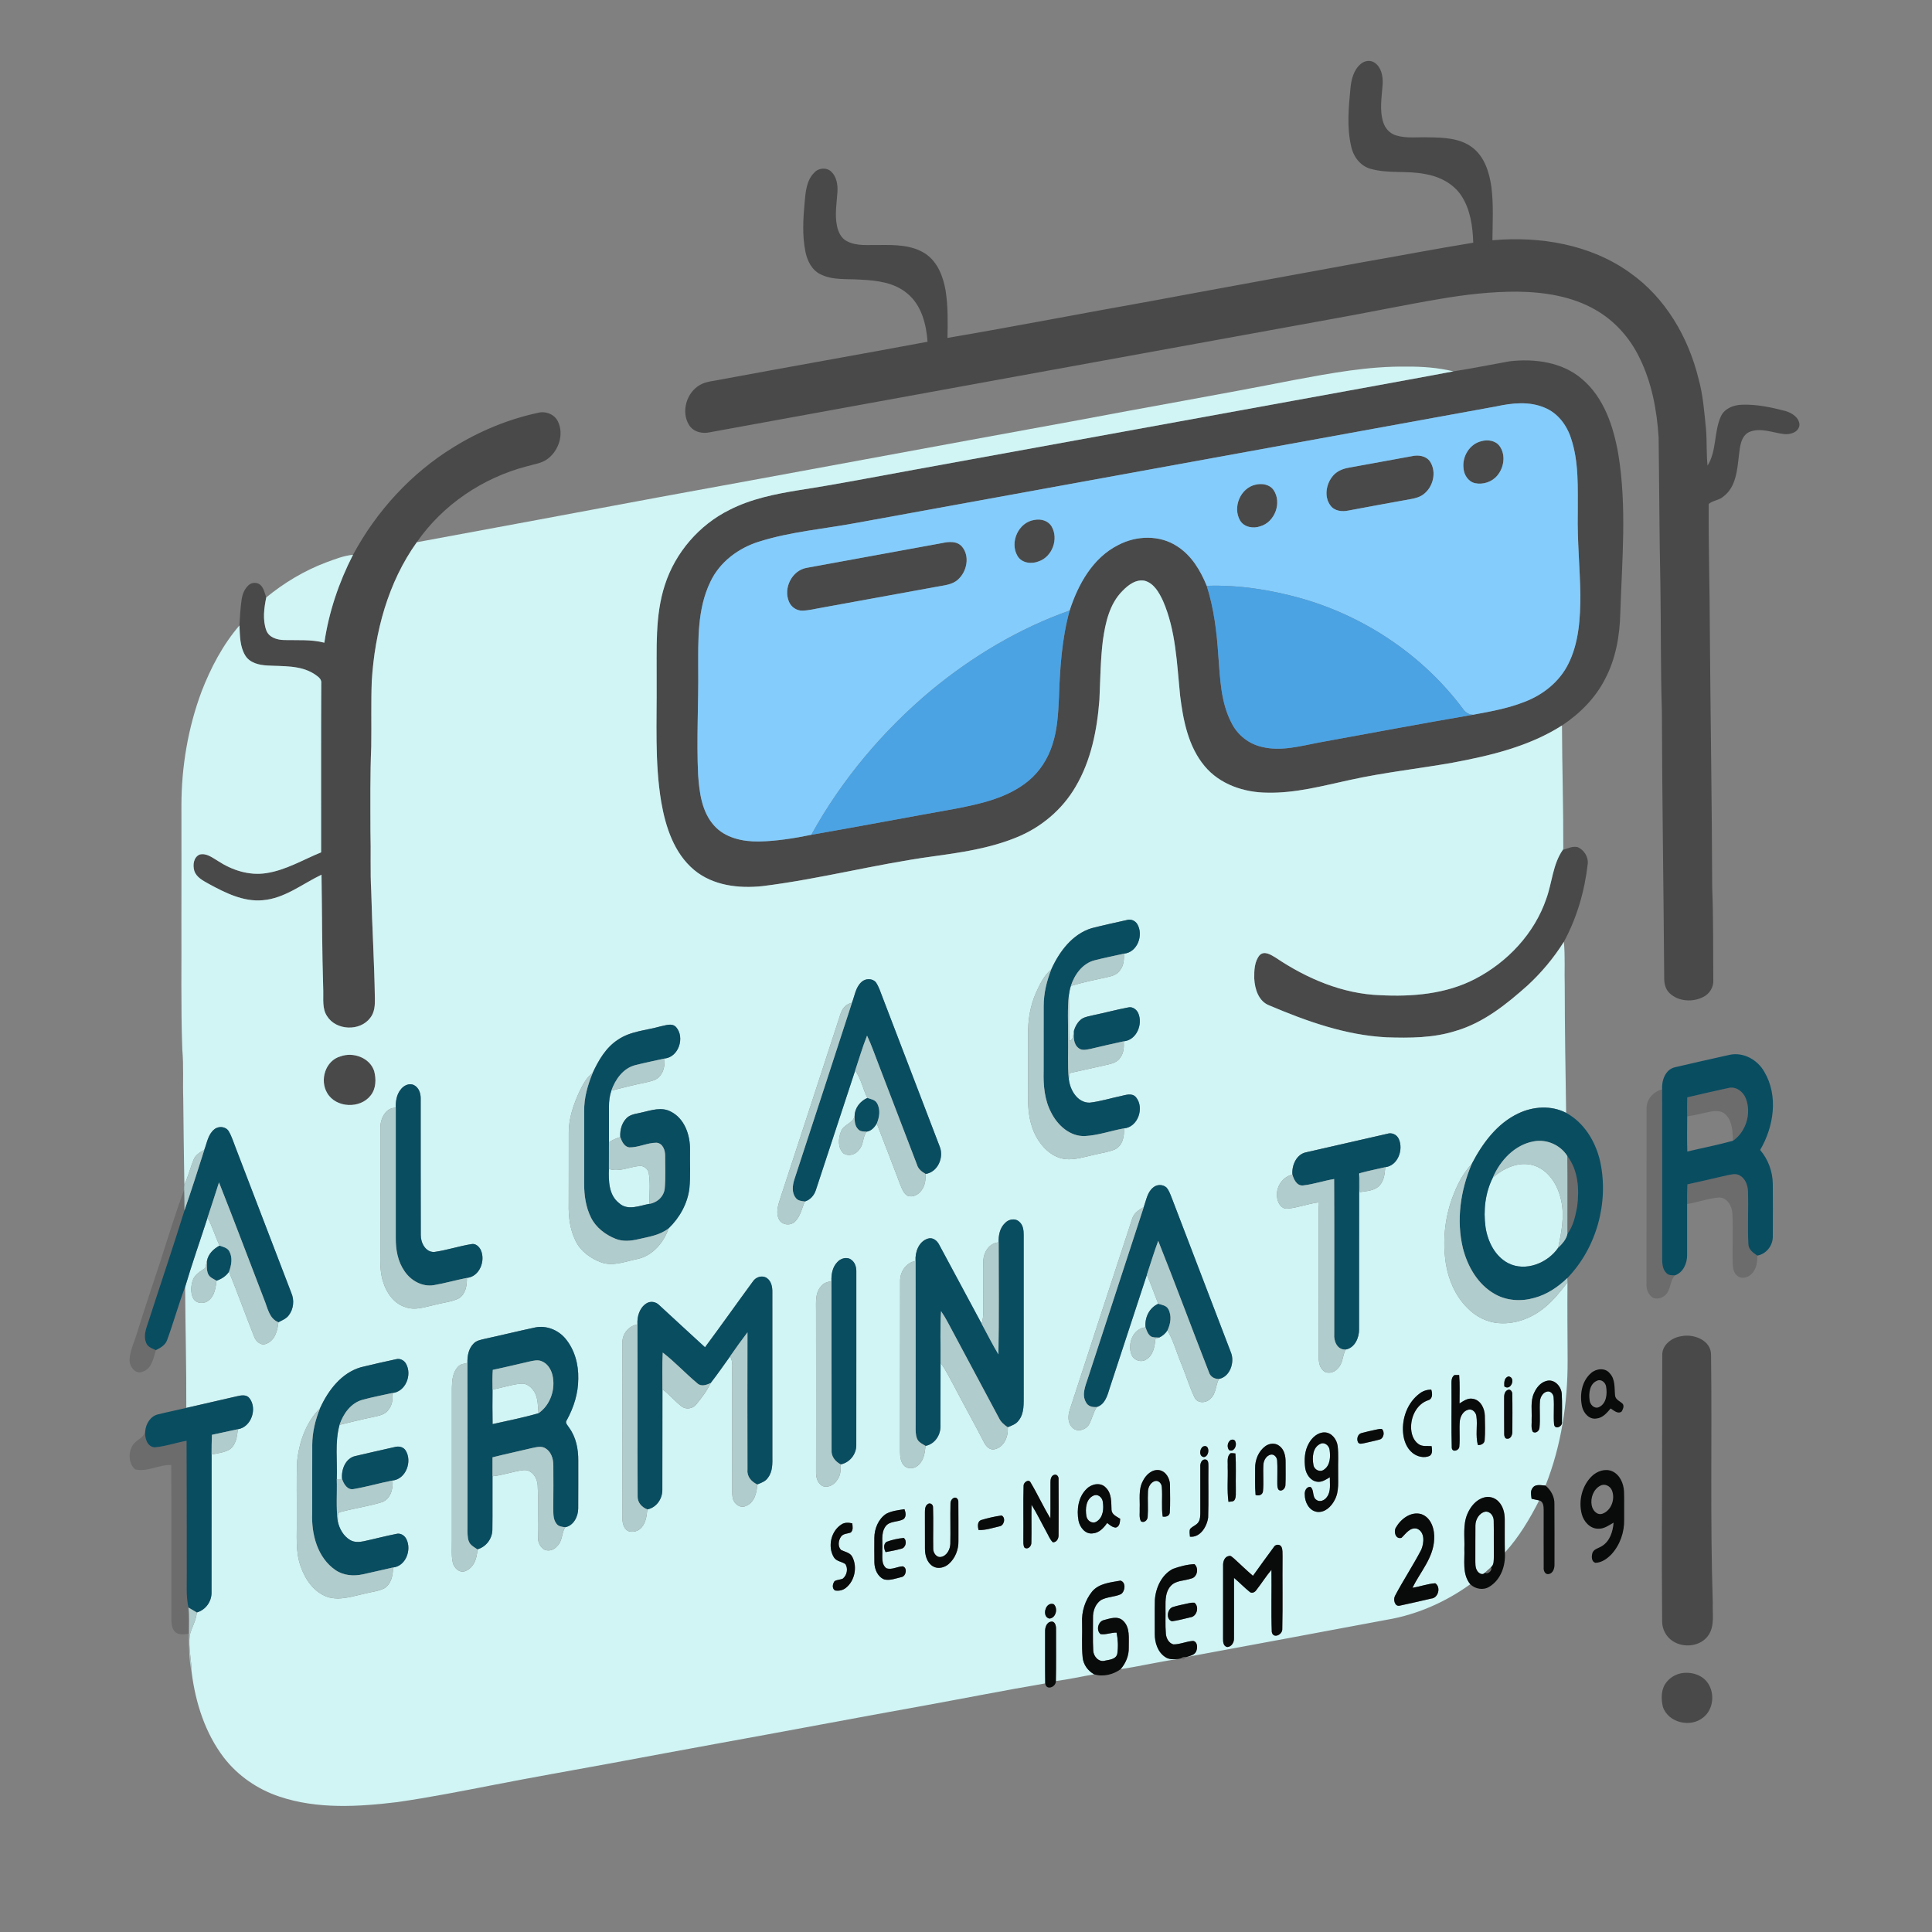 <svg width="1250pt" height="1250pt" viewBox="0 0 1250 1250" xmlns="http://www.w3.org/2000/svg"><rect x="0" y="0" width="1250" height="1250" fill="#808080" stroke="none"/><g fill="#49494a"><path d="M880.38 41.39c2.42-2.17 6.3-2.75 9.03-.8 4.28 2.9 5.38 8.58 5.2 13.42-.51 8.28-2.25 16.84.3 24.96 1.18 4.01 4.29 7.46 8.36 8.64 6.7 2.07 13.82 1 20.73 1.25 9.75.12 20.46.36 28.58 6.54 7.92 6.01 11.03 16.12 12.35 25.58 1.45 11.44.78 22.98.66 34.47 30.77-2.75 63.49 2.65 88.97 21.01 22.92 16.09 37.77 41.64 44.37 68.52 2.99 10.73 3.77 21.88 4.87 32.92.64 7.77.16 15.6.98 23.36 6-9.6 4.06-21.72 8.61-31.84 2.36-5.18 8.19-7.4 13.56-7.56 9.55-.38 19.02 1.67 28.22 4.05 4.15 1.22 9.01 4.23 9.08 9.07-.51 4.79-6.14 6.4-10.22 5.83-7.37-.91-15.15-4.38-22.43-1.25-5.6 2.92-5.84 10.01-6.58 15.51-1.06 9.19-1.88 20-9.87 26.08-2.72 2.53-6.97 2.6-9.62 4.91-.17 27.65.69 55.29.74 82.94.4 55.01 1.35 110 1.51 165 .81 20 .54 40.02.73 60.03.3 4.55-2.42 9.01-6.48 11-6.79 3.51-16.02 3.01-21.71-2.35-2.98-2.68-3.7-6.85-3.59-10.67-.38-57.34-1.34-114.67-1.5-172.02-.86-26.98-.52-53.99-.95-80.98-.69-32.01-.71-64.03-1.16-96.04-1.12-17.74-4.48-35.63-12.44-51.65-6.16-12.7-15.95-23.73-28.24-30.77-15.21-8.83-33.09-11.59-50.45-11.84-17.01-.1-33.97 1.89-50.71 4.76-23.42 3.97-46.67 8.88-70.06 13.02-133.93 24.28-267.82 48.79-401.74 73.15-4.91 1.18-10.75-.07-13.6-4.56-5.46-8.58-1.69-21.29 7.14-26.1 3.92-2.24 8.56-2.42 12.89-3.34 44.7-8.36 89.51-16.15 134.21-24.53-.82-11.34-3.89-23.63-13.04-31.17-8.28-7.08-19.6-8.52-30.08-8.99-8.79-.69-18.18.58-26.31-3.57-5.54-2.75-8.39-8.72-9.58-14.51-2.14-10.52-1.47-21.34-.52-31.95.62-6.69 1.15-14.15 6.18-19.18 2.71-3.16 8.1-3.63 11.1-.64 3.43 3.31 4.21 8.39 3.96 12.95-.47 7.39-1.86 14.89-.28 22.25.82 3.87 2.7 7.91 6.41 9.76 6.47 3.4 14.01 2.29 21.04 2.46 10.1-.1 21.07-.11 29.82 5.69 7.87 5.33 11.42 14.78 12.98 23.78 1.59 10.13 1.43 20.42 1.2 30.64 43.67-7.43 87.16-15.92 130.78-23.65 45.59-8.52 91.23-16.72 136.84-25.15 24.2-4.21 48.32-8.85 72.56-12.8-.33-10.49-1.83-21.53-7.73-30.47-5.28-7.98-14.46-12.51-23.7-14.01-11.48-2.25-23.46-.11-34.8-3.27-6.74-1.75-11.34-7.93-12.74-14.53-2.86-12.22-1.69-24.92-.51-37.28.53-5.82 1.99-12.16 6.68-16.08z"/><path d="M976.64 233.77c16.27-1.9 34.25.47 47.03 11.56 14.19 12.05 20.25 30.69 23.37 48.46 5.62 34.14 2.39 68.85 1.28 103.21-.37 14.58-2.98 29.4-9.88 42.4-6.3 12.33-16.38 22.39-27.85 30-21.32 13.58-46.32 19.51-70.87 24.08-22.06 3.89-44.38 6.3-66.27 11.14-17.63 3.8-35.31 8.67-53.5 8.23-15.02-.07-30.79-5.35-40.59-17.21-10.61-12.7-13.84-29.59-15.84-45.56-2.1-20.69-2.68-42.11-11.14-61.46-2.45-5.17-5.63-11-11.47-12.8-5.73-1.34-10.89 2.59-14.63 6.46-8.44 8.4-11.08 20.6-12.71 31.96-1.59 12.8-1.65 25.71-2.26 38.57-1.49 19.42-5.36 39.18-15.38 56.14-8.59 14.81-22.35 26.41-38.19 32.81-17.44 7.18-36.25 9.86-54.8 12.41-36.74 5.04-72.72 14.57-109.55 19.14-15.29 1.65-32.08-.27-44.29-10.44-12.99-10.86-18.48-27.84-21.28-43.98-4.31-25.74-2.78-51.92-2.98-77.89.17-20.97-1.25-42.55 5.4-62.77 6.76-20.78 22.12-38.6 41.7-48.32 14.06-7.21 29.73-10.31 45.2-12.82 24.76-3.82 49.35-8.64 74-13.12 96.39-17.47 192.73-35.15 289.12-52.63 20.03-3.71 40.1-7.26 60.12-11.08 12.13-1.89 24.17-4.33 36.26-6.49m-8.63 29.19c-137.92 25.09-275.84 50.2-413.75 75.33-20.98 3.93-42.46 5.65-62.9 12.06-13.49 4.13-25.81 13.26-31.83 26.24-8.41 17.49-7.8 37.47-7.78 56.41.24 22.77-1.16 45.56-.06 68.32.8 11.41 2.34 23.85 10.27 32.74 7.19 8.14 18.63 10.5 29.04 10.39 11.42-.26 22.77-2.04 33.94-4.35 31.14-5.43 62.19-11.33 93.31-16.88 16.48-3.21 33.76-7 47.05-17.92 7.37-6.05 12.69-14.37 15.57-23.43 3.22-9.62 3.75-19.84 4.24-29.89.64-19.13 1.82-38.43 6.94-56.96 5.5-16.96 15-34.18 31.56-42.44 11.69-6.15 26.74-6.57 37.98.84 9.29 5.9 15.1 15.64 19.16 25.61 4.62 14.5 6.5 29.69 7.48 44.82 1.19 14.93 1.51 30.66 8.72 44.2 3.91 7.7 11.32 13.46 19.79 15.26 12.25 2.93 24.64-.64 36.68-2.91 33.19-6.01 66.33-12.29 99.59-17.96 11.18-2.07 22.5-4.07 33.14-8.26 11.97-4.48 22.72-12.96 28.5-24.52 6.93-13.75 7.81-29.54 7.86-44.66-.29-17.68-2.06-35.31-1.69-53-.07-16.17.84-32.84-4.36-48.41-2.75-8.54-8.65-16.45-17.16-19.85-9.93-4.22-21.04-3.02-31.29-.78zM293.39 289.36c16.82-10.44 35.41-18.12 54.77-22.29 4.97-1.27 10.76 1.02 12.91 5.82 3.81 8.1.49 18.43-6.45 23.77-3.96 3.16-9.15 3.67-13.85 5.06-28.44 7.45-54.32 24.86-71.1 49.1-18.68 26.09-27.22 58.22-29.15 89.93-.52 14.08-.1 28.17-.33 42.26-.76 18.31-.55 36.65-.51 54.98.37 12.89-.22 25.79.5 38.67.57 23.13 2.03 46.22 2.36 69.35.12 4.32-.18 9.03-3 12.55-6.63 8.85-22.12 8.26-27.97-1.17-3.21-4.85-2.26-10.91-2.43-16.4-.82-25.01-.74-50.04-1.13-75.05-12.43 5.94-23.81 15.34-38.02 16.5-12.57 1.13-24.21-4.76-34.91-10.57-3.67-2.07-8.04-4.21-9.39-8.53-1.08-3.68-.45-8.78 3.5-10.46 4.39-1.09 8.23 2.04 11.77 4.13 9.08 5.97 20.15 9.6 31.08 7.94 12.77-1.86 23.94-8.69 35.72-13.48.03-36.49-.1-72.99.08-109.48.36-3.03-2.7-4.63-4.79-6.11-8.92-5.55-19.87-4.7-29.92-5.29-5.28-.26-11.32-1.55-14.36-6.34-3.64-5.82-3.54-12.97-3.86-19.6.3-5.53.61-11.09 1.4-16.58.48-3.45 1.79-6.93 4.39-9.35 2.2-2.19 6.3-2.19 8.31.28 1.8 2.13 2.31 4.97 3.26 7.53-1.42 6.9-2.42 14.37-.03 21.17 1.69 4.76 7.11 6.35 11.69 6.41 8.66.21 17.44-.49 25.92 1.71 2.91-19.84 9.4-39.05 18.54-56.86 15.22-28.27 37.6-52.77 65-69.6z"/><path d="M958.36 285.46c4.14-1.22 9.32-.48 11.95 3.26 4.02 5.67 2.78 13.86-1.59 18.98-3.4 4.13-9.19 6.02-14.39 4.92-4.34-1.01-7.12-5.32-7.43-9.58-.99-7.58 3.87-15.73 11.46-17.58zM913.34 295.17c4.22-1 9.36-.33 11.95 3.53 4.35 6.74 1.97 16.54-4.4 21.18-2.29 1.74-5.13 2.47-7.9 2.99-13.5 2.35-26.95 4.96-40.43 7.43-4.1.91-9.01.45-11.7-3.16-4.43-5.74-2.83-14.36 1.76-19.52 2.49-2.84 6.13-4.32 9.78-4.98 13.64-2.5 27.29-4.99 40.94-7.47zM812.4 313.57c4.08-.98 9.01-.2 11.56 3.44 5.58 8.07.92 20.76-8.49 23.47-4.57 1.68-10.56.68-13.17-3.77-4.95-8.59.3-21.05 10.1-23.14zM669.35 336.37c4.08-.81 8.81.47 11.02 4.23 4.7 7.91.52 19.51-8.19 22.55-4.68 1.96-11.13 1.27-13.86-3.46-5.26-8.85.69-21.93 11.03-23.32zM609.4 351.39c4.35-.97 9.72-1.5 12.98 2.25 5.24 6.16 3.24 16.08-2.49 21.26-3.81 3.57-9.29 3.8-14.15 4.78-24.55 4.48-49.1 8.98-73.66 13.42-4.35.71-8.65 1.91-13.08 1.98-3.65.03-7.05-2.33-8.48-5.65-3.96-8.86 1.93-20.6 11.69-22.1 29.07-5.27 58.13-10.58 87.19-15.94zM1011.1 549.9c3.13-.91 6.35-2.63 9.7-1.78 4.1 1.76 6.99 6.37 6.46 10.87-2.01 17.56-7 34.81-15.45 50.37-6.49 10.35-14.38 19.79-23.33 28.09-13.74 12.26-28.61 24.28-46.58 29.53-14.47 4.63-29.87 4.67-44.9 4.16-26.35-1.36-51.52-10.35-75.59-20.56-7.11-2.58-9.59-10.69-9.92-17.55-.06-5.12.08-10.93 3.51-15.05 3.09-3.08 7.42-.14 10.39 1.65 20.03 13.45 43.19 23.41 67.58 24.26 20.84 1.08 42.6-.73 61.4-10.51 20.97-10.88 38.44-29.43 46.1-51.97 3.78-10.43 4.14-22.15 10.63-31.51zM220.38 683.44c8.16-2.93 18.78.84 21.67 9.42 1.42 5.24 1.31 11.51-2.26 15.92-6.75 8.74-22.38 8.13-28.06-1.51-5.1-8.39-1.22-21.16 8.65-23.83zM1087.39 864.6c8.26-1.92 19.94 2.47 19.66 12.35.68 53.34-.62 106.72 1.12 160.05-.31 6.86 1.32 14.45-2.56 20.62-4.83 7.62-16.13 8.98-23.39 4.14-4.24-2.74-6.86-7.71-6.81-12.74-.16-22.34-.29-44.68-.14-67.02.25-35.01.01-70.02.21-105.02-.29-6.58 5.9-11.42 11.91-12.38zM1087.41 1082.66c6.4-1.28 13.82.74 17.61 6.34 4.56 6.69 3.56 16.96-2.92 22.1-8.12 6.91-22.8 3.61-26.23-6.81-1.25-5.3-1.22-11.61 2.43-16.01 2.26-2.85 5.56-4.85 9.11-5.62z"/></g><g fill="#d1f4f4"><path d="M836.84 245.93c24.15-4.48 48.49-9.07 73.15-8.73 10.2-.09 20.45.67 30.39 3.06-20.02 3.82-40.09 7.37-60.12 11.08-96.39 17.48-192.73 35.16-289.12 52.63-24.65 4.48-49.24 9.3-74 13.12-15.47 2.51-31.14 5.61-45.2 12.82-19.58 9.72-34.94 27.54-41.7 48.32-6.65 20.22-5.23 41.8-5.4 62.77.2 25.97-1.33 52.15 2.98 77.89 2.8 16.14 8.29 33.12 21.28 43.98 12.21 10.17 29 12.09 44.29 10.44 36.83-4.57 72.81-14.1 109.55-19.14 18.55-2.55 37.36-5.23 54.8-12.41 15.84-6.4 29.6-18 38.19-32.81 10.02-16.96 13.89-36.72 15.38-56.14.61-12.86.67-25.77 2.26-38.57 1.63-11.36 4.27-23.56 12.71-31.96 3.74-3.87 8.9-7.8 14.63-6.46 5.84 1.8 9.02 7.63 11.47 12.8 8.46 19.35 9.04 40.77 11.14 61.46 2 15.97 5.23 32.86 15.84 45.56 9.8 11.86 25.57 17.14 40.59 17.21 18.19.44 35.87-4.43 53.5-8.23 21.89-4.84 44.21-7.25 66.27-11.14 24.55-4.57 49.55-10.5 70.87-24.08.09 26.57.94 53.12.85 79.69l-.34.81c-6.49 9.36-6.85 21.08-10.63 31.51-7.66 22.54-25.13 41.09-46.1 51.97-18.8 9.78-40.56 11.59-61.4 10.51-24.39-.85-47.55-10.81-67.58-24.26-2.97-1.79-7.3-4.73-10.39-1.65-3.43 4.12-3.57 9.93-3.51 15.05.33 6.86 2.81 14.97 9.92 17.55 24.07 10.21 49.24 19.2 75.59 20.56 15.03.51 30.43.47 44.9-4.16 17.97-5.25 32.84-17.27 46.58-29.53 8.95-8.3 16.84-17.74 23.33-28.09.93 9.5.28 19.1.57 28.64.03 27.35.46 54.69.9 82.02-9.6-5-21.34-4.23-30.93.37-13.85 6.54-23.26 19.43-30.14 32.69-5.95 6.33-9.79 14.26-12.74 22.35-4.84 13.44-6.16 28.09-3.99 42.2 1.72 10.44 6.09 20.69 13.61 28.28 5.43 5.74 12.92 9.68 20.88 10.16 10.79.77 21.52-3.47 29.71-10.37 5.57-4.6 10.07-10.28 14.47-15.96-.13 16.75.01 33.5.09 50.25.12 27.61-4.11 55.42-14.29 81.17-2.78-.1-6.53-1.23-8.38 1.56-1.62 2.01-.93 4.66-.64 6.99 1.61.35 3.27.67 4.91 1.06-6.12 12-13.08 23.74-22.2 33.73-.18-7.17-.02-14.35-.08-21.52 0-4.13-1.07-8.48-4.03-11.5-2.34-2.54-6.12-3.6-9.43-2.59-5.09 1.4-8.69 5.89-10.69 10.58-3.07 7.11-1.66 15.02-1.97 22.53.3 7.71-1.53 16.51 3.83 23-15.99 11.54-34.57 19.74-54.05 22.99-43.18 8.03-86.34 16.19-129.54 24.1 2.42-.84 5.72-1.35 6.46-4.27.75-2.13.52-5.72-2.22-6.15-4.33.26-8.4 2.29-12.76 2.24-3.02-.84-4.64-4.03-4.85-6.96-.48-5.65-.1-11.33-.24-16.98-.03-4.69-.07-9.96 3.24-13.68 3.25-3.87 8.82-3.38 13.22-4.93 4.11-.71 5.34-6.77 2.27-9.37-4.72.2-9.39 1.47-13.83 3.02-7.37 3.73-11.25 12.23-11.78 20.18-.16 7.26-.03 14.53-.06 21.81-.06 5.64 1.84 11.88 6.79 15.11 2.44 1.71 5.54 1.49 8.37 1.25-12.49 1.79-24.78 4.69-37.24 6.58 3.33-3.85 5.41-8.78 5.26-13.92-.13-5.89 1.1-13.1-3.78-17.51-3.44-3.18-8.35-1.37-12.27-.34-3.83.82-5.27 6.73-2.16 9.12 3.42.5 6.84-1.09 10.31-1.01.92 4.44 1.13 9.07.49 13.57-.65 3.65-4.98 3.98-7.91 4.58-4.02 1.24-7.52-2.71-7.66-6.48-.41-7-.1-14.03-.17-21.03-.14-4.38 1.42-9.08 5.13-11.66 4.01-2.2 8.85-1.96 12.98-3.85 2.75-1.85 3.39-7.73-.34-8.75-6.36 1.16-13.8 1.72-18.29 6.98-4.57 5.66-6.94 13.04-6.53 20.31.23 7.46-.4 14.96.36 22.39.46 4.66 3.37 8.69 7.43 10.93-8.25 1.42-16.44 3.28-24.75 4.36.23-11.22.07-22.45.1-33.68.08-1.95-.61-5.15-3.17-4.75-3.1.39-4.05 4.05-3.91 6.72.06 11.08-.09 22.16.08 33.24-25.84 4.39-51.55 9.49-77.33 14.18-45.2 8.11-90.31 16.73-135.5 24.88-22.5 4.06-44.97 8.33-67.45 12.48-25.55 4.74-51.17 9.14-76.67 14.15-20.69 4.02-41.38 8.1-62.25 11.1-25.29 3.06-51.72 4.68-76.26-3.55-14.1-4.68-26.88-13.45-35.97-25.24-12.08-15.81-18.32-35.43-20.8-54.97-.14-8.1-2.19-16.14-1.27-24.23 1.23-5 4.18-9.46 4.58-14.7 5.78-1.65 9.72-7.19 9.52-13.18.07-29.67-.02-59.34.05-89.01 3.98-.86 8.26-1.21 11.8-3.39 4.05-2.98 4.67-8.36 5.2-12.98 8.7-1.32 12.71-13.37 7.51-20.05-1.97-2.57-5.42-1.9-8.14-1.26-10.9 2.55-21.83 5-32.75 7.53.12-26.09-.6-52.18-.75-78.27 4.46-15.05 9.69-29.87 14.51-44.81 3.22 5.75 4.95 12.15 7.79 18.08-3.95 2.07-7.38 5.42-8.18 9.99-.4 1.52-.77 3.05-1.15 4.59-2.96 2.01-6.46 3.87-7.84 7.39-1.45 3.83-1.75 8.4.09 12.15 1.98 3.62 7.36 3.79 10.23 1.16 3.71-3.06 4.27-8.13 4.88-12.58 3.2-1.12 6.15-2.95 8.06-5.82 5.61 13.85 10.66 27.92 16.19 41.81 1.09 3.21 4.39 6.35 7.98 4.77 5.59-2.17 7.25-8.52 7.79-13.89 2.41-1.26 5.14-2.29 6.78-4.58 3.07-4.07 3.62-9.72 1.59-14.37-12.03-31.29-24.01-62.61-36.01-93.92-1.42-3.57-2.5-7.3-4.46-10.62-1.82-3.24-6.65-3.64-9.36-1.32-4.04 3.22-4.72 8.69-6.47 13.25-2.73 1.55-5.73 3.25-6.92 6.35-2.18 5.32-3.5 10.97-6 16.17-.31-18.62-.54-37.24-.72-55.86-.36-10.53.34-21.07-.61-31.58-.99-27.66-.42-55.34-.58-83.01.02-25 .09-50 .01-75 .05-25.04 4.28-50.17 13.06-73.66 5.94-15.32 13.73-30.17 24.48-42.69.32 6.63.22 13.78 3.86 19.6 3.04 4.79 9.08 6.08 14.36 6.34 10.05.59 21-.26 29.92 5.29 2.09 1.48 5.15 3.08 4.79 6.11-.18 36.49-.05 72.99-.08 109.48-11.78 4.79-22.95 11.62-35.72 13.48-10.93 1.66-22-1.97-31.08-7.94-3.54-2.09-7.38-5.22-11.77-4.13-3.95 1.68-4.58 6.78-3.5 10.46 1.35 4.32 5.72 6.46 9.39 8.53 10.7 5.81 22.34 11.7 34.91 10.57 14.21-1.16 25.59-10.56 38.02-16.5.39 25.01.31 50.04 1.13 75.05.17 5.49-.78 11.55 2.43 16.4 5.85 9.43 21.34 10.02 27.97 1.17 2.82-3.52 3.12-8.23 3-12.55-.33-23.13-1.79-46.22-2.36-69.35-.72-12.88-.13-25.78-.5-38.67-.04-18.33-.25-36.67.51-54.98.23-14.09-.19-28.18.33-42.26 1.93-31.71 10.47-63.84 29.15-89.93 51.95-9.53 103.85-19.29 155.77-28.95 89.55-16.3 179.01-33.02 268.56-49.33 47.58-9.03 95.32-17.27 142.84-26.61M706.41 600.5c-12.55 3.79-20.98 15.12-26.18 26.59-4.69 4.02-7.45 9.68-9.94 15.21-3.73 8.36-5.21 17.58-5.15 26.7.03 13.33.04 26.66-.01 40-.11 7.84.64 15.86 3.73 23.15 3.1 7.26 8.63 14.04 16.21 16.81 7.32 2.59 14.97-.1 22.19-1.68 4.75-1.23 9.75-1.73 14.28-3.71 4.86-2.54 6.03-8.49 5.63-13.5 9.13-.78 13.37-13.36 7.86-20.09-2.51-3.09-6.69-1.53-9.91-.82-6.72 1.4-13.33 3.51-20.16 4.27-7.87.07-12.67-8.19-13.42-15.18.19-1.34.39-2.66.6-3.98 8.23-1.75 16.41-3.69 24.63-5.49 3.12-.7 6.55-1.78 8.21-4.77 2.17-2.97 2.28-6.77 2.08-10.29 8.34-.78 12.47-11.03 9.41-18.15-1.08-2.44-3.7-4.43-6.47-3.77-7.49 1.4-14.85 3.42-22.31 4.96-2.59.64-5.34.98-7.67 2.36-2.63 1.84-4.3 4.8-5.18 7.83-.62 2.25-.04 5.69-2.9 6.42-.69-9.87-.06-19.78-.36-29.66.25-1.97.64-3.93 1.26-5.81 7.94-2.43 16.1-4.04 24.19-5.85 2.93-.63 6.03-1.72 7.69-4.41 2.41-3.01 2.55-6.98 2.51-10.65 8.66-.79 12.74-11.98 8.65-18.98-1.35-2.33-4.19-3.58-6.79-2.75-7.57 1.69-15.16 3.34-22.68 5.24m-149.05 34.88c-3.82 3.45-4.36 8.92-6.17 13.48-4.03.65-6.53 4.02-7.58 7.74-12.97 39.73-25.84 79.49-38.92 119.18-1.34 4.2-2.83 9.06-.64 13.24 1.91 3.68 7.49 4.2 10.32 1.33 3.59-3.44 4.39-8.62 6.36-12.99 3.49-1.03 6.06-3.99 7.14-7.4 8.52-25.73 16.88-51.52 25.4-77.26 3.98 5.22 4.95 11.92 7.94 17.66-4.63 2.01-8.2 6.46-8.26 11.63-1 4.89-7.29 5.5-8.85 10.11-1.77 4.47-2.18 10.6 1.65 14.13 3.29 2.13 7.97.81 10.09-2.42 3.04-3.23 2.2-8.2 4.86-11.63 2.97-.37 5.11-2.83 6.58-5.25 5.23 13.39 10.37 26.81 15.47 40.25 1.05 2.43 2.08 5.27 4.61 6.55 3.33 1.11 6.91-.8 8.81-3.55 2.35-3.02 2.8-6.94 2.71-10.64 7.86-1.19 11.91-10.57 9.16-17.58-12.35-32.34-24.79-64.64-37.13-96.97-1.29-3.23-2.26-6.67-4.29-9.53-2.33-2.63-6.81-2.48-9.26-.08m-130.09 28.71c-9.23 2.61-19.41 3.04-27.53 8.65-7.75 5.05-12.51 13.3-16.3 21.5-4.05 2.87-6.24 7.47-8.44 11.77-3.92 8.46-7.08 17.54-7.03 26.97-.03 15.34.04 30.68-.03 46.02-.18 8.07.78 16.36 4.39 23.68 3.24 6.87 9.88 11.6 16.87 14.15 7.78 2.63 15.74-.8 23.38-2.3 9.84-2.17 16.86-10.72 20.08-19.86 7.04-6.77 12.12-15.87 13.36-25.62.84-8.32.25-16.7.42-25.03.17-9.54-3.47-20.4-12.55-24.87-5.8-3.06-12.32-.86-18.25.51-3.09.83-6.5 1.01-9.2 2.87-3.96 3.06-5.44 8.33-5.11 13.17-2.61.72-5.09 1.84-7.34 3.35.03-7.7-.01-15.4 0-23.1 0-3.5.4-7.02 1.57-10.33 7.25-1.87 14.51-3.71 21.86-5.19 3.39-.86 7.39-1.36 9.63-4.38 2.63-3.11 3.05-7.29 2.96-11.2 9.13-.9 13.19-13.68 7.46-20.26-2.69-2.98-6.9-1.1-10.2-.5m-206.89 19.35c-9.87 2.67-13.75 15.44-8.65 23.83 5.68 9.64 21.31 10.25 28.06 1.51 3.57-4.41 3.68-10.68 2.26-15.92-2.89-8.58-13.51-12.35-21.67-9.42m38.73 21.66c-2.6 3.28-3.16 7.57-3.05 11.63-6.75-.15-10.12 7.38-9.98 13.22-.03 26.68.03 53.37-.02 80.05-.06 6.67-.23 13.53 1.99 19.93 2.24 6.93 7.07 13.58 14.3 15.79 6.51 2.39 13.25-.34 19.66-1.68 4.99-1.34 10.33-1.7 14.99-4.07 4.27-2.84 5.23-8.39 5.05-13.16 8.24-.81 12.19-11.06 9.03-18.03-1.07-2.26-3.41-4.43-6.09-3.84-8.08 1.29-15.91 3.96-24.01 5.08-5.69.27-8.82-6.02-8.74-10.98-.12-29.36-.01-58.72-.06-88.08.09-3.43-1.11-7.31-4.38-8.92-3.18-1.53-6.83.39-8.69 3.06m638.35 28.48c-17.36 3.97-34.72 7.91-52.07 11.88-6.56 1.11-9.71 8.45-9.2 14.49-6.26 1.42-10.53 7.61-9.98 13.95.12 3.69 2.48 8.46 6.8 8.08 6.77-.6 13.2-3.17 19.95-4.04.26 5.01.25 10.04.2 15.06-.02 28.02.04 56.03-.03 84.05.08 3.19.19 6.79 2.53 9.25 2.52 3.03 7.51 2.01 9.77-.86 3.49-3.19 3.12-8.31 5.15-12.29 5.94-.98 8.84-7.67 8.73-13.12 0-33.63-.01-67.25.05-100.87l.71-.19c-.57 4.07-.58 8.2-.21 12.3 4.45-.69 9.73-.8 12.89-4.5 2.82-3.18 3.19-7.57 3.5-11.6 8.16-.97 11.88-11.32 8.78-18.21-1.25-2.9-4.58-4.44-7.57-3.38m-151.28 34.66c-3.91 3.06-4.56 8.33-6.17 12.72-3.17 1.74-6.43 3.93-7.51 7.59-13.56 41.18-26.92 82.44-40.38 123.65-1.2 3.67-1.4 8.19 1.45 11.19 2.98 3.56 8.88 1.87 11.01-1.78 1.99-3.62 2.77-7.8 5.03-11.29 5.43-1.64 6.94-7.64 8.42-12.41 7.96-24.39 16.04-48.75 24-73.14 2.7 6.16 4.86 12.53 7.38 18.77-5.87 2.6-8.9 8.99-8.23 15.23-8.04.65-11.72 10.46-9.26 17.29 1.23 3.83 6.17 5.83 9.6 3.55 4.62-2.7 5.56-8.4 6.01-13.27.8-.33 1.62-.65 2.44-.95 2.22-.97 4.05-2.67 5.39-4.67 3.93 6.88 5.99 14.6 9.04 21.88 2.99 7.11 5.11 14.6 8.47 21.55 1.78 3.96 7.45 3.75 10.13.88 3.91-3.21 3.4-8.7 5.61-12.85 7.13-1.36 10.24-10.49 7.93-16.78-12.68-33.27-25.5-66.5-38.19-99.78-1.02-2.51-1.84-5.2-3.62-7.28-2.32-2.14-6.17-2.15-8.55-.1m-95.9 23.03c-3.41 3.19-4.34 8.05-4.14 12.53-6.15.34-9.87 6.5-9.95 12.17-.25 7.67.04 15.35-.07 23.03-.17 5.82.76 11.79-.99 17.46-9.2-17.02-18.27-34.11-27.48-51.13-1.33-2.7-4.25-5.03-7.39-3.93-5.86 1.89-8.3 8.73-7.88 14.42-6.22 1.1-10.21 7.17-9.99 13.27-.12 36.65.04 73.3-.08 109.96.07 3.34.33 7.24 3.05 9.6 2.74 2.21 6.92 1.42 9.17-1.11 3.27-3.11 3.88-7.8 4.28-12.06 5.87-1.11 9.71-6.78 9.67-12.57.09-13.72-.04-27.44.05-41.16 3.38 4.39 5.66 9.46 8.37 14.27 6.51 12.49 13.41 24.78 19.84 37.31 1.25 2.53 3.79 5.12 6.89 4.3 6.15-1.49 8.9-8.43 8.35-14.23 2.56-1.05 5.42-1.96 7.09-4.35 3.85-4.78 3.17-11.31 3.26-17.04-.03-34.34-.02-68.68-.01-103.02.01-3-.36-6.4-2.79-8.46-2.58-2.56-6.95-1.77-9.25.74m-108.62 25.38c-3.08 3.23-3.89 7.86-3.7 12.17-2.49.54-5.19 1.18-6.74 3.4-3.92 4.28-3.22 10.43-3.25 15.78.06 34.68.03 69.37.01 104.06-.12 3.61.89 7.85 4.48 9.5 3.83 1.26 7.7-1.32 9.55-4.58 1.94-2.79 2.01-6.28 1.92-9.53 5.78-1.14 10.11-6.49 10.08-12.37.07-37.38 0-74.77.03-112.16.09-2.88-.72-6-3.14-7.78-2.81-2.28-7.05-1.05-9.24 1.51m-54.54 12.44c-10.39 14.14-20.5 28.5-30.98 42.58-9.93-9.01-19.71-18.19-29.6-27.24-2.14-2.21-5.66-2.86-8.29-1.15-4.5 2.84-6.14 8.49-5.81 13.56-5.72 1.03-10.06 6.3-9.75 12.15-.14 37.33.03 74.67-.09 112.01.01 3.45.43 7.73 3.82 9.58 3.04 1.12 6.69.09 8.73-2.41 2.75-3.2 3.27-7.56 3.67-11.59 5.9-1.17 9.77-6.82 9.71-12.66.1-21.69-.02-43.39.06-65.08 4.48 3.3 7.98 7.72 12.41 11.08 2.89 2.28 7.38 1.48 9.55-1.41 3.51-4.25 6.88-8.7 9.24-13.7 4.38-5.59 8.39-11.47 12.56-17.23 2.13 3.43 1.19 7.6 1.32 11.42-.06 23 .02 46-.04 69 .03 3.93-.25 7.92.56 11.81.97 3.26 4.7 6.16 8.17 4.62 5.67-2.03 7.34-8.61 7.56-14 2.57-1.04 5.45-1.97 7.01-4.45 3.05-4 2.83-9.24 2.78-13.98-.04-35.35-.02-70.71-.01-106.06.06-3.31-.66-7.11-3.6-9.08-2.98-1.99-7.11-.67-8.98 2.23m-173.6 37.15c-2.52.62-5.34 1.07-7.17 3.11-3.22 3.26-4.07 8.02-3.91 12.44-2.13.54-4.63.69-6.14 2.5-3.47 3.64-3.86 8.95-3.95 13.72.01 32.99.02 65.99 0 98.99.06 4.66-.43 9.41.6 14.01.8 3.53 4.58 7.15 8.37 5.35 5.43-2.31 7.41-8.49 7.53-13.95 5.57-1.53 9.56-6.73 9.71-12.48.18-11.61-.01-23.22.08-34.83 6.94-.61 13.49-3.27 20.4-3.97 5.24-.27 8.63 5.18 8.83 9.9.55 11.32-.11 22.68.23 34.02-.02 3.06 1.55 6.15 4.29 7.64 2.86 1.11 6.12.05 8.01-2.3 3.58-3.19 2.87-8.43 5.23-12.29 5.45-.91 8.44-6.94 8.46-12.04.1-10.35 0-20.71.04-31.06.07-7.42-1.43-15.14-5.87-21.23-.87-1.53-3.03-3.21-1.51-5.02 4.49-8.19 7.39-17.36 7.38-26.75.23-9.21-2.31-18.73-8.26-25.89-4.72-5.69-12.52-8.81-19.83-7.21-10.87 2.32-21.66 4.99-32.52 7.34m-80.08 18.37c-12.6 3.68-21.12 14.97-26.34 26.44-9.21 9.17-13.68 22.21-14.92 34.93-.44 12.33-.06 24.68-.18 37.02.19 10.15-1.01 20.66 2.53 30.42 2.88 8.42 8.56 16.71 17.28 19.76 8.04 2.59 16.32-.44 24.21-2.15 4.2-1.1 8.68-1.44 12.61-3.4 4.52-2.84 5.69-8.49 5.61-13.46 8.28-.86 12.12-11.3 8.77-18.21-1.15-2.52-3.93-4.31-6.72-3.51-7.03 1.38-13.97 3.23-20.97 4.74-2.88.62-6.08.76-8.71-.76-4.38-2.55-7.06-7.3-8.07-12.15.44-1.93-.91-5.3 1.64-6.01 8.84-2.37 17.97-3.66 26.74-6.32 5.69-1.91 7.57-8.65 7.06-14.07 8.71-.89 12.83-12.4 8.5-19.37-1.47-2.43-4.53-3.01-7.11-2.28-8.48 1.88-16.94 3.85-25.41 5.8-6.47 1.4-9.31 8.9-8.62 14.9-.86.03-2.59.09-3.45.11.49-11.7-1.39-23.75 1.78-35.18 7.3-1.77 14.59-3.61 21.95-5.13 3.44-.81 7.46-1.35 9.61-4.52 2.61-3.01 3.09-7.1 2.5-10.92 8.73-.72 13.03-11.84 8.95-18.97-1.24-2.24-3.87-3.62-6.41-2.92-7.63 1.6-15.24 3.39-22.83 5.21m705.67 12.35c.16 13.27-.21 26.56.18 39.82.4 3.18 4.78 1.72 4.89-.89.53-5.54-.18-11.14.33-16.68.43-3.09 2.33-6.5 5.61-7.17 2.51-.61 4.69 1.69 5.08 4.01.93 6.26-.76 12.76 1.03 18.91 2.01.08 4.17-.91 4.34-3.16.42-5.27.2-10.57.11-15.85-.11-4.68-2.69-10.13-7.75-10.94-3.26-.66-6.04 1.41-8.63 3.03.01-6.14.29-12.28-.23-18.4-.76 0-2.27.01-3.03.01-2.42 1.64-1.85 4.8-1.93 7.31m34.18.05c4.37 3.25 7.69-5.91 2.69-6.48-2.85.83-2.86 4.07-2.69 6.48m27.15-3.52c-3.85 1.04-6.47 4.45-8 7.96-2.35 5.19-1.21 11.03-1.48 16.55.21 2.77-.61 5.85.78 8.41 1.87 1.22 4.07-.52 4.29-2.48.63-5.9-.11-11.85.34-17.75.35-2.57 2.03-5.39 4.77-5.87 2.17-.38 3.9 1.7 4.04 3.73.49 5.84-.2 11.73.3 17.57.54 3.69 5.68 1.31 5.11-1.62 0-6 .18-12.02-.13-18-.19-4.94-4.79-10.09-10.02-8.5m-81.88 8.05c-7.83 5.77-11.6 15.97-10.76 25.5.4 4.86 2.24 9.92 6.16 13.04 3 2.41 7.41 3.48 11.02 1.87 2.11-1.44 1.55-4.19 1.26-6.31-2.84-.23-6.04.46-8.5-1.35-3.54-2.51-4.87-7.14-4.76-11.3.05-7.07 3.97-14.66 10.98-17.02 3.11-.84 2.87-4.49 2.04-6.91-2.68.04-5.32.83-7.44 2.48m56.77-2.18c-2.06 1.02-2.22 3.55-2.16 5.57.06 7.68-.07 15.37.05 23.05-.02 1.1.48 2.97 1.9 2.85 2.51.27 3.46-2.79 3.37-4.79 0-8.01.14-16.04-.07-24.04.16-1.67-1.35-3.67-3.09-2.64m-85.97 25.81c-2.76.65-5.54 1.18-8.26 1.96-2.64.5-3.64 3.96-2.39 6.14.96 1.37 2.72.62 4.06.43 3.24-.78 6.53-1.4 9.75-2.31 2.84-.65 3.64-5.16 1.42-6.91-1.56-.02-3.08.36-4.58.69m-42.53 8.62c-2.79 4.82-3.1 10.62-2.37 16.03.62 4.06 3.42 8.32 7.79 8.86 3.04.44 5.67-1.44 8.15-2.91-.1 4.27.88 9.13-1.91 12.8-1.4 2.11-4.61 3.61-6.82 1.8-2.89-1.93-1.2-6.34-3.81-8.35-2.64-.25-3.96 2.78-3.67 5.01-.01 4.79 2.7 10.32 7.85 11.13 5.11.69 9.31-3.41 11.46-7.61 3.11-5.69 2.11-12.35 2.27-18.55-.14-5.49.34-11-.31-16.46-.55-4.27-3.86-8.72-8.48-8.79-4.46-.03-8.1 3.35-10.15 7.04m-51.37-1.4c-1.41 1.55-1.53 4.01-.33 5.74 2.98 1.73 5.32-2.65 4.22-5.15-.19-1.91-2.97-2.01-3.89-.59m23.21 3.28c-4.42 3.22-6.7 8.87-6.6 14.26.05 5.76-.22 11.54.28 17.29 2 .77 4.47.06 4.79-2.34.6-5.87-.11-11.8.31-17.69.3-2.62 1.97-5.43 4.69-6.05 2.28-.48 4.06 1.78 4.18 3.87.31 4.67.03 9.36.09 14.04.06 1.64-.19 3.49.92 4.9 2.1 1.43 4.34-1.04 4.34-3.14.26-4.95.05-9.92.1-14.87.05-3.84-.82-8.2-4.15-10.54-2.63-2.01-6.39-1.61-8.95.27m-40.38.28c-2.28 1.5-2.66 6.53.74 6.77 3.92-.72 3.66-8.93-.74-6.77m18.01 4.22c-2.83 2.02-1.78 5.87-1.99 8.82.27 7.55-.52 15.16.5 22.67 1.49-.25 3.49.17 4.16-1.62.9-1.86.49-4.02.61-6-.17-7.89.27-15.79-.28-23.66-1-.15-2-.22-3-.21m-19.71 8.78c-.04 10.03.01 20.07.01 30.11-.06 1.86-.07 3.85-1.06 5.51-1.24 2.2-3.94 2.81-5.54 4.65-.66 1.59-.18 3.34-.11 5.01 6.7.7 11.01-6.59 11.78-12.41.36-10.95.02-21.93.17-32.9-.09-1.65.28-4.41-1.99-4.67-2.43-.19-3.44 2.69-3.26 4.7m-37.22 9.38c-2.91 5.44-1.75 11.78-1.99 17.68.16 2.72-.53 5.69.77 8.23 1.94 1.36 4.22-.6 4.38-2.64.42-5.53-.09-11.09.2-16.63.1-2.81 1.68-5.86 4.5-6.73 2.32-.65 4.33 1.58 4.45 3.77.56 6.39-.35 12.84.58 19.21 1.91.31 4.16-.16 4.57-2.38.43-5.96.14-11.96.16-17.93-.01-4.26-2.56-9.02-7.07-9.75-4.74-.62-8.65 3.2-10.55 7.17m-59.72.62c-.08 7.8.09 15.6-.06 23.41-4.6-7.54-8.25-15.62-12.78-23.19-1.2-2.52-4.56-.11-4.55 1.99-.33 11.62 0 23.26-.15 34.89.08 1.73-.24 3.66.72 5.24 2.21 1.63 4.64-1.03 4.46-3.28.21-8.14-.06-16.29.11-24.43 3.52 5.62 6.37 11.63 9.58 17.43 1.35 2.31 2.24 5 4.23 6.86 2.5.08 3.82-2.61 3.68-4.8.05-12.02.09-24.04-.01-36.06.18-1.55-1.04-3.32-2.73-2.83-2.06.51-2.53 2.94-2.5 4.77m23.54 4.21c-5.58 5.22-6.71 13.57-5.37 20.78.85 4.21 4.34 8.82 9.13 8.16 4.16-.25 7.16-3.53 9.38-6.74 1.68 1.28 3.36 2.87 5.6 2.98 2.54-.66 2.69-3.56 2.83-5.7-2.24-1.44-5.4-2.63-5.61-5.72-.22-4.94.23-10.66-3.67-14.41-3.26-3.62-9.13-2.51-12.29.65m-86 5.94c-1.51.63-2.29 2.3-2.23 3.88-.2 8.63.09 17.27-.1 25.91-.15 3.53-2.16 7.64-5.92 8.41-2.99.65-5.2-2.59-5.15-5.27-.16-8.94.18-17.9-.12-26.83.1-1.73-1.86-3.2-3.37-2.1-1.96 1.25-1.85 3.8-1.88 5.83.04 7.69-.01 15.39.03 23.08-.01 4.24 1.28 9.06 5.14 11.37 3.26 1.99 7.53.89 10.26-1.5 4.18-3.67 6.39-9.33 6.25-14.84-.05-8.34.08-16.69-.05-25.03.18-1.62-1.03-3.65-2.86-2.91m-43.8 10.3c-5.08 3.34-7.66 9.64-7.69 15.59 0 5.34-.07 10.69.03 16.04.09 4.34 2.14 9.21 6.44 10.88 3.72.82 7.45-.7 11.05-1.54 3.08-.5 4.06-6.13.79-6.97-3.52.15-7.12 2.52-10.57 1.21-3.53-2.76-2.35-7.74-2.59-11.61.36-5.04-1.07-10.74 1.93-15.19 2.67-4.05 8.27-2.73 11.97-5.06 1.78-1.73 1.21-4.28.43-6.31-3.99.62-8.17 1.06-11.79 2.96m329.75 8.92c-1.65 2.64-.18 7.77 3.61 6.65 2.82-2.62 5.52-7.06 10.05-5.91 5.24 2.13 4.58 9.23 2.77 13.56-5.29 10.16-11.65 19.75-17 29.88-1.28 2.3-.23 7.16 3.1 6.34 6.81-1.41 13.58-3.07 20.38-4.59 4.55-.34 6.35-7.46 2.54-9.89-5.01.32-9.78 2.18-14.73 2.92 5.02-10.25 13.58-19.39 14.04-31.32.44-6.29-1.79-14.09-8.35-16.34-6.71-1.91-13.24 3.14-16.41 8.7m-268.54-4.8c-2.41 1.16-1.97 4.23-1.5 6.39 4.58.2 8.98-1.34 13.39-2.34 3.19-.32 4.47-5.7 1.5-7.06-4.52.64-9.02 1.68-13.39 3.01m-90.25 2.83c-6.75 4.29-8.97 14.39-4.85 21.19 1.6 2.72 5.13 2.71 7.48 4.44 1.88 2.94.99 7.16-1.64 9.36-1.71.8-3.75.66-5.37 1.66-1.3 1.68-1.82 4.67.24 6.02 2.47.45 5.13-.08 7.09-1.69 5.75-4.55 7.48-13.43 4.21-19.9-1.37-2.92-4.76-3.33-7.34-4.6-2.29-2.28-1.75-6.26.02-8.69 1.46-2.01 4.19-1.78 6.28-2.63 1.68-1.57 1.18-3.94.93-5.93-2.37-.5-4.96-.7-7.05.77m29.26 11.18c-2.23 1.59-1.74 4.56-.62 6.69 3.39-.6 6.78-1.27 10.11-2.18 2.99-.6 3.95-5.07 1.66-7.01-3.79.34-7.58 1.22-11.15 2.5m250.48 3.5c-4.56 6.11-8.97 12.33-13.43 18.51-4.17-3.55-8.07-7.38-12.11-11.05-1.07-.72-2.08-2.27-3.51-1.76-2.83.46-3.83 3.73-3.7 6.23-.03 15.69.01 31.37-.02 47.06-.04 2.1.07 5.11 2.7 5.6 2.8-.12 4.48-3.03 4.37-5.59.06-13.05.01-26.09.01-39.14 3.44 2.87 6.53 6.13 10.02 8.95 1.37 1.36 3.49.39 4.39-1.02 3.38-4.3 6.26-8.98 9.82-13.15.18 13.4-.27 26.82.21 40.21.95 4.7 7.09 1.71 6.79-2.04.36-15.62.01-31.25.17-46.87-.1-2.08.22-4.31-.73-6.21-1.12-1.94-4-1.62-4.98.27m-54.72 36.19c-3.56.82-7.17 1.45-10.65 2.55-3.6 1.29-4.49 7.98-.49 9.2 4.06-.53 8.02-1.67 12.01-2.58 4.19-.53 5.84-6.89 2.55-9.45-1.16-.09-2.3 0-3.42.28m-90.94 1.08c-2.85 1.95-3.47 8.07.57 8.91 4.18-.31 5.71-6.65 2.76-9.3-1.2-.45-2.31-.31-3.33.39z"/><path d="M210.8 363.95c5.72-2.08 11.46-4.45 17.59-4.99-9.14 17.81-15.63 37.02-18.54 56.86-8.48-2.2-17.26-1.5-25.92-1.71-4.58-.06-10-1.65-11.69-6.41-2.39-6.8-1.39-14.27.03-21.17 11.55-9.5 24.54-17.25 38.53-22.58zM965.89 761.84c7.05-6.07 16.74-10.66 26.17-7.9 10.06 3.01 16.11 13.15 18.05 22.95 2.25 10.12.1 20.41-1.94 30.37-6.77 9.94-21.21 15.78-32.45 9.97-8.55-4.52-13.19-14.04-14.59-23.28-1.49-10.82-.2-22.3 4.76-32.11zM393.96 756.3c6.53 2.16 12.87-1.18 19.3-1.89 3.02-.52 6.09 1.74 6.52 4.77 1.06 6.51.36 13.15.28 19.72-6.33 1.17-13.97 4.61-19.49-.47-6.75-5.21-6.87-14.4-6.61-22.13zM318.67 899.02c6.15-1.09 12.12-3.23 18.37-3.8 3.91-.39 7.21 2.57 8.99 5.79 2.15 4.09 1.94 8.86 2.41 13.33-9.77 2.9-19.81 4.79-29.73 7.05-.16-7.46-.09-14.91-.04-22.37zM854.29 934.15c2.74-1.32 5.63 1.17 5.96 3.89.62 4.43.48 10.02-3.64 12.8-2.55 1.98-6.3.11-6.8-2.91-.89-4.81-.65-11.44 4.48-13.78zM707.56 967.63c2.66-1.26 5.49 1.12 5.91 3.76.77 4.59.39 10.43-4.05 13.1-2.74 1.7-6.06-.62-6.5-3.52-.84-4.71-.37-11.14 4.64-13.34zM954.59 986.97c.03-3.88 2.47-8.2 6.53-8.94 3.16-.25 5.41 3.02 5.31 5.95.16 7.67-.02 15.35.08 23.02-.11 2.38.27 5.34-1.86 7-1.34 1.14-2.64 2.3-3.91 3.51-1.48 1.98-4.08.38-5.04-1.27-1.35-2.17-1.12-4.82-1.16-7.24.08-7.35-.07-14.69.05-22.03z"/></g><path fill="#84ccfb" d="M968.01 262.96c10.25-2.24 21.36-3.44 31.29.78 8.51 3.4 14.41 11.31 17.16 19.85 5.2 15.57 4.29 32.24 4.36 48.41-.37 17.69 1.4 35.32 1.69 53-.05 15.12-.93 30.91-7.86 44.66-5.78 11.56-16.53 20.04-28.5 24.52-10.64 4.19-21.96 6.19-33.14 8.26-2.81-.06-5.06-1.69-6.58-3.94-25.74-34.44-63.25-59.62-104.55-71.36-19.83-5.56-40.49-8.81-61.13-8.11-4.06-9.97-9.87-19.71-19.16-25.61-11.24-7.41-26.29-6.99-37.98-.84-16.56 8.26-26.06 25.48-31.56 42.44-32.65 11.55-62.82 29.59-89.49 51.58-31.21 26.14-57.97 57.79-77.62 93.5-11.17 2.31-22.52 4.09-33.94 4.35-10.41.11-21.85-2.25-29.04-10.39-7.93-8.89-9.47-21.33-10.27-32.74-1.1-22.76.3-45.55.06-68.32-.02-18.94-.63-38.92 7.78-56.41 6.02-12.98 18.34-22.11 31.83-26.24 20.44-6.41 41.92-8.13 62.9-12.06 137.91-25.13 275.83-50.24 413.75-75.33m-9.65 22.5c-7.59 1.85-12.45 10-11.46 17.58.31 4.26 3.09 8.57 7.43 9.58 5.2 1.1 10.99-.79 14.39-4.92 4.37-5.12 5.61-13.31 1.59-18.98-2.63-3.74-7.81-4.48-11.95-3.26m-45.02 9.71c-13.65 2.48-27.3 4.97-40.94 7.47-3.65.66-7.29 2.14-9.78 4.98-4.59 5.16-6.19 13.78-1.76 19.52 2.69 3.61 7.6 4.07 11.7 3.16 13.48-2.47 26.93-5.08 40.43-7.43 2.77-.52 5.61-1.25 7.9-2.99 6.37-4.64 8.75-14.44 4.4-21.18-2.59-3.86-7.73-4.53-11.95-3.53m-100.94 18.4c-9.8 2.09-15.05 14.55-10.1 23.14 2.61 4.45 8.6 5.45 13.17 3.77 9.41-2.71 14.07-15.4 8.49-23.47-2.55-3.64-7.48-4.42-11.56-3.44m-143.05 22.8c-10.34 1.39-16.29 14.47-11.03 23.32 2.73 4.73 9.18 5.42 13.86 3.46 8.71-3.04 12.89-14.64 8.19-22.55-2.21-3.76-6.94-5.04-11.02-4.23m-59.95 15.02c-29.06 5.36-58.12 10.67-87.19 15.94-9.76 1.5-15.65 13.24-11.69 22.1 1.43 3.32 4.83 5.68 8.48 5.65 4.43-.07 8.73-1.27 13.08-1.98 24.56-4.44 49.11-8.94 73.66-13.42 4.86-.98 10.34-1.21 14.15-4.78 5.73-5.18 7.73-15.1 2.49-21.26-3.26-3.75-8.63-3.22-12.98-2.25z"/><g fill="#4ba3e4"><path d="M780.75 379.03c20.64-.7 41.3 2.55 61.13 8.11 41.3 11.74 78.81 36.92 104.55 71.36 1.52 2.25 3.77 3.88 6.58 3.94-33.26 5.67-66.4 11.95-99.59 17.96-12.04 2.27-24.43 5.84-36.68 2.91-8.47-1.8-15.88-7.56-19.79-15.26-7.21-13.54-7.53-29.27-8.72-44.2-.98-15.13-2.86-30.32-7.48-44.82zM602.56 446.6c26.67-21.99 56.84-40.03 89.49-51.58-5.12 18.53-6.3 37.83-6.94 56.96-.49 10.05-1.02 20.27-4.24 29.89-2.88 9.06-8.2 17.38-15.57 23.43-13.29 10.92-30.57 14.71-47.05 17.92-31.12 5.55-62.17 11.45-93.31 16.88 19.65-35.71 46.41-67.36 77.62-93.5z"/></g><g fill="#094d61"><path d="M706.41 600.5c7.52-1.9 15.11-3.55 22.68-5.24 2.6-.83 5.44.42 6.79 2.75 4.09 7 .01 18.19-8.65 18.98-6.32 1.48-12.71 2.69-18.99 4.32-7.85 1.96-13.02 9.25-15.4 16.59-.62 1.88-1.01 3.84-1.26 5.81-1.08 9.06-.41 18.2-.57 27.29.3 9.08-.42 18.2.53 27.25.75 6.99 5.55 15.25 13.42 15.18 6.83-.76 13.44-2.87 20.16-4.27 3.22-.71 7.4-2.27 9.91.82 5.51 6.73 1.27 19.31-7.86 20.09-8.42 1.53-16.61 4.5-25.19 4.96-9.69.37-17.69-6.93-21.81-15.11-4.4-8.24-5.18-17.76-4.93-26.93.06-14.02-.02-28.03.03-42.05-.01-8.2 1.93-16.27 4.96-23.85 5.2-11.47 13.63-22.8 26.18-26.59zM557.36 635.38c2.45-2.4 6.93-2.55 9.26.08 2.03 2.86 3 6.3 4.29 9.53 12.34 32.33 24.78 64.63 37.13 96.97 2.75 7.01-1.3 16.39-9.16 17.58-2.41-1.36-4.75-3.11-5.55-5.89-8.19-21.46-16.45-42.9-24.66-64.36-2.55-6.42-4.72-13-7.68-19.24-2.97 7.41-5.16 15.1-7.72 22.65-8.52 25.74-16.88 51.53-25.4 77.26-1.08 3.41-3.65 6.37-7.14 7.4-2.06-.25-4.46-.43-5.81-2.23-2.79-3.4-2.19-8.19-.94-12.09 12.43-38.05 24.91-76.09 37.21-114.18 1.81-4.56 2.35-10.03 6.17-13.48z"/><path d="M707.69 656.76c7.46-1.54 14.82-3.56 22.31-4.96 2.77-.66 5.39 1.33 6.47 3.77 3.06 7.12-1.07 17.37-9.41 18.15-7.17 1.53-14.31 3.23-21.46 4.9-2.53.43-5.55 1.37-7.74-.48-3.42-2.59-3.33-7.34-3.02-11.19.88-3.03 2.55-5.99 5.18-7.83 2.33-1.38 5.08-1.72 7.67-2.36zM427.27 664.09c3.3-.6 7.51-2.48 10.2.5 5.73 6.58 1.67 19.36-7.46 20.26-6.28 1.46-12.62 2.67-18.86 4.27-7.89 1.92-13.04 9.22-15.59 16.5-1.17 3.31-1.57 6.83-1.57 10.33-.01 7.7.03 15.4 0 23.1.01 5.74.01 11.49-.03 17.25-.26 7.73-.14 16.92 6.61 22.13 5.52 5.08 13.16 1.64 19.49.47 5.09-.71 9.5-4.74 10.02-9.96.63-6.97.25-14 .27-20.98.1-3.59-1.41-8.25-5.57-8.62-6.05-.01-11.66 3.16-17.72 3.02-3.26-.53-4.74-3.91-5.73-6.66-.33-4.84 1.15-10.11 5.11-13.17 2.7-1.86 6.11-2.04 9.2-2.87 5.93-1.37 12.45-3.57 18.25-.51 9.08 4.47 12.72 15.33 12.55 24.87-.17 8.33.42 16.71-.42 25.03-1.24 9.75-6.32 18.85-13.36 25.62-5.64 4.57-13.02 5.53-19.86 7.14-4.71 1.09-9.79 1.56-14.38-.25-6.69-2.65-12.88-7.33-16.09-13.89-3.31-6.7-4.4-14.27-4.38-21.67.03-15.69 0-31.37.01-47.05-.13-8.54 2.25-16.88 5.48-24.71 3.79-8.2 8.55-16.45 16.3-21.5 8.12-5.61 18.3-6.04 27.53-8.65zM1083.56 690.54c11.87-2.72 23.74-5.5 35.64-8.1 8.89-1.85 17.99 3.3 22.3 11.01 9.24 15.55 6.13 35.56-2.69 50.58 5.18 6.08 8.07 13.91 8.18 21.89.07 11.38.08 22.75.01 34.13.03 5.86-4.18 11.26-10.01 12.32-2.65-1.76-5.7-3.88-5.8-7.4-.56-11.32.09-22.68-.24-34.01-.12-4.06-1.7-8.51-5.46-10.52-2.52-1.41-5.47-.51-8.1-.01-8.53 2-17.08 3.96-25.64 5.84-.21 4.23-.22 8.47-.19 12.72-.01 11 .02 22.01 0 33.02.09 5.3-2.57 11.36-7.91 13.15-1.87-.08-4.07.08-5.43-1.42-2.38-2.21-2.77-5.63-2.8-8.69 0-36.73.06-73.46-.03-110.19-.38-5.7 2.02-12.81 8.17-14.32m8.1 19.44c-.13 4.09-.14 8.19-.04 12.29-.07 7.59-.16 15.18.06 22.76 9.85-2.32 19.8-4.24 29.56-6.96 8.51-5.86 12.08-17.89 8.26-27.46-1.71-4.42-6.45-7.94-11.31-6.66-8.87 1.9-17.7 3.98-26.53 6.03zM259.11 705.1c1.86-2.67 5.51-4.59 8.69-3.06 3.27 1.61 4.47 5.49 4.38 8.92.05 29.36-.06 58.72.06 88.08-.08 4.96 3.05 11.25 8.74 10.98 8.1-1.12 15.93-3.79 24.01-5.08 2.68-.59 5.02 1.58 6.09 3.84 3.16 6.97-.79 17.22-9.03 18.03-7.15 1.42-14.16 3.45-21.34 4.68-7.52 1.27-14.98-2.97-19.05-9.14-4.31-6.2-5.66-13.92-5.6-21.33.01-28.1.03-56.2 0-84.29-.11-4.06.45-8.35 3.05-11.63zM552.95 721.99c.06-5.17 3.63-9.62 8.26-11.63 2.16.76 4.88 1.11 6.15 3.3 2.44 4.03 1.67 9.13-.08 13.27-1.47 2.42-3.61 4.88-6.58 5.25-1.87-.1-4.07.03-5.42-1.5-2.35-2.23-2.37-5.7-2.33-8.69zM982.35 720.39c9.59-4.6 21.33-5.37 30.93-.37 11.74 6.33 19.09 18.66 22.01 31.38 5.77 26.55-2.29 55.9-21.2 75.48-6.03 5.81-13.2 10.68-21.37 12.85-8.5 2.46-18.06 1.92-25.79-2.61-10.82-6.18-17.44-17.76-20.44-29.56-4.35-18.17-1.57-37.44 5.72-54.48 6.88-13.26 16.29-26.15 30.14-32.69m-16.46 41.45c-4.96 9.81-6.25 21.29-4.76 32.11 1.4 9.24 6.04 18.76 14.59 23.28 11.24 5.81 25.68-.03 32.45-9.97 2.55-2.49 5.21-5.34 5.94-8.93 3.83-5.18 5.22-11.69 6.33-17.9 1.47-11.05.58-23.34-6.39-32.5-4.47-7.17-13.55-11.12-21.86-9.44-12.23 2.23-21.55 12.33-26.3 23.35zM138.66 730.68c2.71-2.32 7.54-1.92 9.36 1.32 1.96 3.32 3.04 7.05 4.46 10.62 12 31.31 23.98 62.63 36.01 93.92 2.03 4.65 1.48 10.3-1.59 14.37-1.64 2.29-4.37 3.32-6.78 4.58-6.01-2.4-6.92-9.22-9.13-14.49-9.79-25.32-19.28-50.77-29.3-76-2.38 7.64-4.94 15.22-7.41 22.84-4.82 14.94-10.05 29.76-14.51 44.81-4.3 11.33-7.49 23.06-11.67 34.44-1.17 3.25-4.31 4.99-7.24 6.44-2.48-1.08-5.53-2.08-6.4-4.96-1.97-5.03.59-10.2 2.05-14.99 7.56-23.46 15.49-46.8 22.8-70.34 4.53-13.02 8.71-26.17 12.88-39.31 1.75-4.56 2.43-10.03 6.47-13.25zM897.46 733.58c2.99-1.06 6.32.48 7.57 3.38 3.1 6.89-.62 17.24-8.78 18.21-5.4 1.24-10.83 2.35-16.18 3.8l-.71.19c-.06 33.62-.05 67.24-.05 100.87.11 5.45-2.79 12.14-8.73 13.12-5.44.28-7.74-5.51-7.34-10.1-.02-33.41.12-66.82-.06-100.22-6.78 1.1-13.32 3.42-20.14 4.15-3.96.37-5.97-3.84-6.85-7.03-.51-6.04 2.64-13.38 9.2-14.49 17.35-3.97 34.71-7.91 52.07-11.88zM746.18 768.24c2.38-2.05 6.23-2.04 8.55.1 1.78 2.08 2.6 4.77 3.62 7.28 12.69 33.28 25.51 66.51 38.19 99.78 2.31 6.29-.8 15.42-7.93 16.78-2.91.06-5.56-1.47-6.42-4.34-11.06-28.28-21.56-56.8-32.83-85.01-2.66 7.24-4.91 14.62-7.33 21.94-7.96 24.39-16.04 48.75-24 73.14-1.48 4.77-2.99 10.77-8.42 12.41-2.68.29-5.68-.4-6.97-3.01-2.92-4.89-.4-10.58 1.18-15.46 12.11-36.95 24.13-73.92 36.19-110.89 1.61-4.39 2.26-9.66 6.17-12.72zM650.28 791.27c2.3-2.51 6.67-3.3 9.25-.74 2.43 2.06 2.8 5.46 2.79 8.46-.01 34.34-.02 68.68.01 103.02-.09 5.73.59 12.26-3.26 17.04-1.67 2.39-4.53 3.3-7.09 4.35-2.24-1.51-4.36-3.28-5.55-5.75-10.99-20.69-22.14-41.29-33.13-61.97-1.35-2.54-2.81-5.01-4.44-7.37-.75 11.13-.17 22.29-.33 33.44-.09 13.72.04 27.44-.05 41.16.04 5.79-3.8 11.46-9.67 12.57-1.68-1.05-3.58-1.89-4.81-3.48-1.39-2.03-1.5-4.59-1.59-6.95 0-36.41.07-72.82-.03-109.23-.42-5.69 2.02-12.53 7.88-14.42 3.14-1.1 6.06 1.23 7.39 3.93 9.21 17.02 18.28 34.11 27.48 51.13 3.6 6.61 6.93 13.38 10.85 19.82.46-24.15.14-48.32.16-72.48-.2-4.48.73-9.34 4.14-12.53z"/><path d="M133.89 815.91c.8-4.57 4.23-7.92 8.18-9.99 2.26.84 5.06 1.33 6.29 3.68 2.29 4.07 1.39 9.04-.2 13.2-1.91 2.87-4.86 4.7-8.06 5.82-1.94-1.19-4.39-2.06-5.41-4.25-1.14-2.67-.9-5.65-.8-8.46zM541.66 816.65c2.19-2.56 6.43-3.79 9.24-1.51 2.42 1.78 3.23 4.9 3.14 7.78-.03 37.39.04 74.78-.03 112.16.03 5.88-4.3 11.23-10.08 12.37-3.52-1.84-6.26-5.19-5.9-9.36-.1-36.42.05-72.85-.07-109.27-.19-4.31.62-8.94 3.7-12.17zM487.12 829.09c1.87-2.9 6-4.22 8.98-2.23 2.94 1.97 3.66 5.77 3.6 9.08-.01 35.35-.03 70.71.01 106.06.05 4.74.27 9.98-2.78 13.98-1.56 2.48-4.44 3.41-7.01 4.45-3.69-1.73-6.7-5.05-6.3-9.38-.09-29.68-.06-59.37 0-89.06-3.85 5.13-7.64 10.3-11.27 15.59-4.17 5.76-8.18 11.64-12.56 17.23-2.7 1.3-6.25 2.56-8.72.1-7.64-6.36-14.39-13.74-22.27-19.81-.45 7.9-.16 15.82-.21 23.74-.08 21.69.04 43.39-.06 65.08.06 5.84-3.81 11.49-9.71 12.66-3.65-1.4-6.49-4.6-6.27-8.69-.19-37.01.04-74.04-.11-111.05-.33-5.07 1.31-10.72 5.81-13.56 2.63-1.71 6.15-1.06 8.29 1.15 9.89 9.05 19.67 18.23 29.6 27.24 10.48-14.08 20.59-28.44 30.98-42.58zM741.18 858.77c-.67-6.24 2.36-12.63 8.23-15.23 2.31.72 5.23 1.06 6.49 3.46 2.33 4.26 1.5 9.52-.54 13.72-1.34 2-3.17 3.7-5.39 4.67-1.83-.08-3.84.17-5.46-.83-1.87-1.38-2.62-3.7-3.33-5.79zM313.52 866.24c10.86-2.35 21.65-5.02 32.52-7.34 7.31-1.6 15.11 1.52 19.83 7.21 5.95 7.16 8.49 16.68 8.26 25.89.01 9.39-2.89 18.56-7.38 26.75-1.52 1.81.64 3.49 1.51 5.02 4.44 6.09 5.94 13.81 5.87 21.23-.04 10.35.06 20.71-.04 31.06-.02 5.1-3.01 11.13-8.46 12.04-2-.21-4.29-.46-5.56-2.23-2.45-3.05-1.99-7.22-2.09-10.85.04-9.03.15-18.06.03-27.09-.01-4.09-1.37-8.6-5.04-10.84-2.72-1.78-6.07-.72-8.99-.15-8.43 2.04-16.91 3.82-25.32 5.94-.03 4.07-.03 8.14-.02 12.22-.09 11.61.1 23.22-.08 34.83-.15 5.75-4.14 10.95-9.71 12.48-1.62-1.11-3.4-2.06-4.66-3.6-1.63-2.24-1.63-5.14-1.73-7.78.02-36.41.07-72.83-.02-109.24-.16-4.42.69-9.18 3.91-12.44 1.83-2.04 4.65-2.49 7.17-3.11m29.28 14.61c-7.99 1.82-15.94 3.77-23.96 5.44-.3 4.23-.26 8.48-.17 12.73-.05 7.46-.12 14.91.04 22.37 9.92-2.26 19.96-4.15 29.73-7.05 7.75-5.34 11.17-15.77 8.97-24.79-.93-3.77-3.3-7.46-7.05-8.89-2.44-1-5.1-.32-7.56.19zM233.44 884.61c7.59-1.82 15.2-3.61 22.83-5.21 2.54-.7 5.17.68 6.41 2.92 4.08 7.13-.22 18.25-8.95 18.97-6.38 1.45-12.82 2.64-19.13 4.36-7.58 2.04-12.55 9.1-14.93 16.21-3.17 11.43-1.29 23.48-1.78 35.18.3 9.08-.56 18.22.65 27.24 1.01 4.85 3.69 9.6 8.07 12.15 2.63 1.52 5.83 1.38 8.71.76 7-1.51 13.94-3.36 20.97-4.74 2.79-.8 5.57.99 6.72 3.51 3.35 6.91-.49 17.35-8.77 18.21-6.55 1.43-13.05 3.06-19.61 4.45-5.89 1.26-12.4.75-17.49-2.72-11.8-8.04-15.75-23.32-15.16-36.9.06-14.68-.03-29.35.04-44.03.03-8.22 1.97-16.34 5.08-23.92 5.22-11.47 13.74-22.76 26.34-26.44zM120.52 910.92c10.92-2.53 21.85-4.98 32.75-7.53 2.72-.64 6.17-1.31 8.14 1.26 5.2 6.68 1.19 18.73-7.51 20.05-5.6 1.17-11.19 2.4-16.78 3.62-.19 4.25-.22 8.5-.22 12.75-.07 29.67.02 59.34-.05 89.01.2 5.99-3.74 11.53-9.52 13.18-1.83-1.05-3.64-2.12-5.44-3.2-1.63-7.59-.98-15.37-1.07-23.06.05-28.28-.11-56.55-.13-84.82-6.93 1.27-13.67 3.65-20.7 4.27-4.93-.47-6.47-6.27-6.04-10.44.37-4.69 3.36-9.75 8.19-10.89 6.1-1.52 12.27-2.76 18.38-4.2z"/><path d="M255.37 936.23c2.58-.73 5.64-.15 7.11 2.28 4.33 6.97.21 18.48-8.5 19.37-8.37 1.66-16.59 4.06-25 5.51-4.11.93-6.56-3.17-7.64-6.46-.69-6 2.15-13.5 8.62-14.9 8.47-1.95 16.93-3.92 25.41-5.8z"/></g><g fill="#b0cccc"><path d="M708.24 621.31c6.28-1.63 12.67-2.84 18.99-4.32.04 3.67-.1 7.64-2.51 10.65-1.66 2.69-4.76 3.78-7.69 4.41-8.09 1.81-16.25 3.42-24.19 5.85 2.38-7.34 7.55-14.63 15.4-16.59zM670.29 642.3c2.49-5.53 5.25-11.19 9.94-15.21-3.03 7.58-4.97 15.65-4.96 23.85-.05 14.02.03 28.03-.03 42.05-.25 9.17.53 18.69 4.93 26.93 4.12 8.18 12.12 15.48 21.81 15.11 8.58-.46 16.77-3.43 25.19-4.96.4 5.01-.77 10.96-5.63 13.5-4.53 1.98-9.53 2.48-14.28 3.71-7.22 1.58-14.87 4.27-22.19 1.68-7.58-2.77-13.11-9.55-16.21-16.81-3.09-7.29-3.84-15.31-3.73-23.15.05-13.34.04-26.67.01-40-.06-9.12 1.42-18.34 5.15-26.7z"/><path d="M691.01 671c.16-9.09-.51-18.23.57-27.29.3 9.88-.33 19.79.36 29.66 2.86-.73 2.28-4.17 2.9-6.42-.31 3.85-.4 8.6 3.02 11.19 2.19 1.85 5.21.91 7.74.48 7.15-1.67 14.29-3.37 21.46-4.9.2 3.52.09 7.32-2.08 10.29-1.66 2.99-5.09 4.07-8.21 4.77-8.22 1.8-16.4 3.74-24.63 5.49-.21 1.32-.41 2.64-.6 3.98-.95-9.05-.23-18.17-.53-27.25zM543.61 656.6c1.05-3.72 3.55-7.09 7.58-7.74-12.3 38.09-24.78 76.13-37.21 114.18-1.25 3.9-1.85 8.69.94 12.09 1.35 1.8 3.75 1.98 5.81 2.23-1.97 4.37-2.77 9.55-6.36 12.99-2.83 2.87-8.41 2.35-10.32-1.33-2.19-4.18-.7-9.04.64-13.24 13.08-39.69 25.95-79.45 38.92-119.18zM553.27 692.7c2.56-7.55 4.75-15.24 7.72-22.65 2.96 6.24 5.13 12.82 7.68 19.24 8.21 21.46 16.47 42.9 24.66 64.36.8 2.78 3.14 4.53 5.55 5.89.09 3.7-.36 7.62-2.71 10.64-1.9 2.75-5.48 4.66-8.81 3.55-2.53-1.28-3.56-4.12-4.61-6.55-5.1-13.44-10.24-26.86-15.47-40.25 1.75-4.14 2.52-9.24.08-13.27-1.27-2.19-3.99-2.54-6.15-3.3-2.99-5.74-3.96-12.44-7.94-17.66zM411.15 689.12c6.24-1.6 12.58-2.81 18.86-4.27.09 3.91-.33 8.09-2.96 11.2-2.24 3.02-6.24 3.52-9.63 4.38-7.35 1.48-14.61 3.32-21.86 5.19 2.55-7.28 7.7-14.58 15.59-16.5zM375 706.01c2.2-4.3 4.39-8.9 8.44-11.77-3.23 7.83-5.61 16.17-5.48 24.71-.01 15.68.02 31.36-.01 47.05-.02 7.4 1.07 14.97 4.38 21.67 3.21 6.56 9.4 11.24 16.09 13.89 4.59 1.81 9.67 1.34 14.38.25 6.84-1.61 14.22-2.57 19.86-7.14-3.22 9.14-10.24 17.69-20.08 19.86-7.64 1.5-15.6 4.93-23.38 2.3-6.99-2.55-13.63-7.28-16.87-14.15-3.61-7.32-4.57-15.61-4.39-23.68.07-15.34 0-30.68.03-46.02-.05-9.43 3.11-18.51 7.03-26.97zM246.08 729.95c-.14-5.84 3.23-13.37 9.98-13.22.03 28.09.01 56.19 0 84.29-.06 7.41 1.29 15.13 5.6 21.33 4.07 6.17 11.53 10.41 19.05 9.14 7.18-1.23 14.19-3.26 21.34-4.68.18 4.77-.78 10.32-5.05 13.16-4.66 2.37-10 2.73-14.99 4.07-6.41 1.34-13.15 4.07-19.66 1.68-7.23-2.21-12.06-8.86-14.3-15.79-2.22-6.4-2.05-13.26-1.99-19.93.05-26.68-.01-53.37.02-80.05zM544.1 732.1c1.56-4.61 7.85-5.22 8.85-10.11-.04 2.99-.02 6.46 2.33 8.69 1.35 1.53 3.55 1.4 5.42 1.5-2.66 3.43-1.82 8.4-4.86 11.63-2.12 3.23-6.8 4.55-10.09 2.42-3.83-3.53-3.42-9.66-1.65-14.13z"/><path d="M393.99 739.05c2.25-1.51 4.73-2.63 7.34-3.35.99 2.75 2.47 6.13 5.73 6.66 6.06.14 11.67-3.03 17.72-3.02 4.16.37 5.67 5.03 5.57 8.62-.02 6.98.36 14.01-.27 20.98-.52 5.22-4.93 9.25-10.02 9.96.08-6.57.78-13.21-.28-19.72-.43-3.03-3.5-5.29-6.52-4.77-6.43.71-12.77 4.05-19.3 1.89.04-5.76.04-11.51.03-17.25zM965.89 761.84c4.75-11.02 14.07-21.12 26.3-23.35 8.31-1.68 17.39 2.27 21.86 9.44.18 16.8.03 33.6.06 50.4-.73 3.59-3.39 6.44-5.94 8.93 2.04-9.96 4.19-20.25 1.94-30.37-1.94-9.8-7.99-19.94-18.05-22.95-9.43-2.76-19.12 1.83-26.17 7.9zM125.27 750.28c1.19-3.1 4.19-4.8 6.92-6.35-4.17 13.14-8.35 26.29-12.88 39.31.06-4.48-.07-8.96-.15-13.43-.04-1.13-.01-2.25.11-3.36 2.5-5.2 3.82-10.85 6-16.17zM939.47 775.43c2.95-8.09 6.79-16.02 12.74-22.35-7.29 17.04-10.07 36.31-5.72 54.48 3 11.8 9.62 23.38 20.44 29.56 7.73 4.53 17.29 5.07 25.79 2.61 8.17-2.17 15.34-7.04 21.37-12.85.02.72.04 2.14.06 2.86-4.4 5.68-8.9 11.36-14.47 15.96-8.19 6.9-18.92 11.14-29.71 10.37-7.96-.48-15.45-4.42-20.88-10.16-7.52-7.59-11.89-17.84-13.61-28.28-2.17-14.11-.85-28.76 3.99-42.2zM880.07 758.97c5.35-1.45 10.78-2.56 16.18-3.8-.31 4.03-.68 8.42-3.5 11.6-3.16 3.7-8.44 3.81-12.89 4.5-.37-4.1-.36-8.23.21-12.3zM826.21 773.9c-.55-6.34 3.72-12.53 9.98-13.95.88 3.19 2.89 7.4 6.85 7.03 6.82-.73 13.36-3.05 20.14-4.15.18 33.4.04 66.81.06 100.22-.4 4.59 1.9 10.38 7.34 10.1-2.03 3.98-1.66 9.1-5.15 12.29-2.26 2.87-7.25 3.89-9.77.86-2.34-2.46-2.45-6.06-2.53-9.25.07-28.02.01-56.03.03-84.05.05-5.02.06-10.05-.2-15.06-6.75.87-13.18 3.44-19.95 4.04-4.32.38-6.68-4.39-6.8-8.08zM141.69 765c10.02 25.23 19.51 50.68 29.3 76 2.21 5.27 3.12 12.09 9.13 14.49-.54 5.37-2.2 11.72-7.79 13.89-3.59 1.58-6.89-1.56-7.98-4.77-5.53-13.89-10.58-27.96-16.19-41.81 1.59-4.16 2.49-9.13.2-13.2-1.23-2.35-4.03-2.84-6.29-3.68-2.84-5.93-4.57-12.33-7.79-18.08 2.47-7.62 5.03-15.2 7.41-22.84zM732.5 788.55c1.08-3.66 4.34-5.85 7.51-7.59-12.06 36.97-24.08 73.94-36.19 110.89-1.58 4.88-4.1 10.57-1.18 15.46 1.29 2.61 4.29 3.3 6.97 3.01-2.26 3.49-3.04 7.67-5.03 11.29-2.13 3.65-8.03 5.34-11.01 1.78-2.85-3-2.65-7.52-1.45-11.19 13.46-41.21 26.82-82.47 40.38-123.65zM749.36 802.83c11.27 28.21 21.77 56.73 32.83 85.01.86 2.87 3.51 4.4 6.42 4.34-2.21 4.15-1.7 9.64-5.61 12.85-2.68 2.87-8.35 3.08-10.13-.88-3.36-6.95-5.48-14.44-8.47-21.55-3.05-7.28-5.11-15-9.04-21.88 2.04-4.2 2.87-9.46.54-13.72-1.26-2.4-4.18-2.74-6.49-3.46-2.52-6.24-4.68-12.61-7.38-18.77 2.42-7.32 4.67-14.7 7.33-21.94zM636.19 815.97c.08-5.67 3.8-11.83 9.95-12.17-.02 24.16.3 48.33-.16 72.48-3.92-6.44-7.25-13.21-10.85-19.82 1.75-5.67.82-11.64.99-17.46.11-7.68-.18-15.36.07-23.03zM132.74 820.5c.38-1.54.75-3.07 1.15-4.59-.1 2.81-.34 5.79.8 8.46 1.02 2.19 3.47 3.06 5.41 4.25-.61 4.45-1.17 9.52-4.88 12.58-2.87 2.63-8.25 2.46-10.23-1.16-1.84-3.75-1.54-8.32-.09-12.15 1.38-3.52 4.88-5.38 7.84-7.39zM582.39 829.09c-.22-6.1 3.77-12.17 9.99-13.27.1 36.41.03 72.82.03 109.23.09 2.36.2 4.92 1.59 6.95 1.23 1.59 3.13 2.43 4.81 3.48-.4 4.26-1.01 8.95-4.28 12.06-2.25 2.53-6.43 3.32-9.17 1.11-2.72-2.36-2.98-6.26-3.05-9.6.12-36.66-.04-73.31.08-109.96zM531.22 832.22c1.55-2.22 4.25-2.86 6.74-3.4.12 36.42-.03 72.85.07 109.27-.36 4.17 2.38 7.52 5.9 9.36.09 3.25.02 6.74-1.92 9.53-1.85 3.26-5.72 5.84-9.55 4.58-3.59-1.65-4.6-5.89-4.48-9.5.02-34.69.05-69.38-.01-104.06.03-5.35-.67-11.5 3.25-15.78zM608.86 848.31c1.63 2.36 3.09 4.83 4.44 7.37 10.99 20.68 22.14 41.28 33.13 61.97 1.19 2.47 3.31 4.24 5.55 5.75.55 5.8-2.2 12.74-8.35 14.23-3.1.82-5.64-1.77-6.89-4.3-6.43-12.53-13.33-24.82-19.84-37.31-2.71-4.81-4.99-9.88-8.37-14.27.16-11.15-.42-22.31.33-33.44zM402.69 868.99c-.31-5.85 4.03-11.12 9.75-12.15.15 37.01-.08 74.04.11 111.05-.22 4.09 2.62 7.29 6.27 8.69-.4 4.03-.92 8.39-3.67 11.59-2.04 2.5-5.69 3.53-8.73 2.41-3.39-1.85-3.81-6.13-3.82-9.58.12-37.34-.05-74.68.09-112.01zM731.92 876.06c-2.46-6.83 1.22-16.64 9.26-17.29.71 2.09 1.46 4.41 3.33 5.79 1.62 1 3.63.75 5.46.83-.82.3-1.64.62-2.44.95-.45 4.87-1.39 10.57-6.01 13.27-3.43 2.28-8.37.28-9.6-3.55zM472.35 877.58c3.63-5.29 7.42-10.46 11.27-15.59-.06 29.69-.09 59.38 0 89.06-.4 4.33 2.61 7.65 6.3 9.38-.22 5.39-1.89 11.97-7.56 14-3.47 1.54-7.2-1.36-8.17-4.62-.81-3.89-.53-7.88-.56-11.81.06-23-.02-46 .04-69-.13-3.82.81-7.99-1.32-11.42zM428.8 875.1c7.88 6.07 14.63 13.45 22.27 19.81 2.47 2.46 6.02 1.2 8.72-.1-2.36 5-5.73 9.45-9.24 13.7-2.17 2.89-6.66 3.69-9.55 1.41-4.43-3.36-7.93-7.78-12.41-11.08.05-7.92-.24-15.84.21-23.74zM342.8 880.85c2.46-.51 5.12-1.19 7.56-.19 3.75 1.43 6.12 5.12 7.05 8.89 2.2 9.02-1.22 19.45-8.97 24.79-.47-4.47-.26-9.24-2.41-13.33-1.78-3.22-5.08-6.18-8.99-5.79-6.25.57-12.22 2.71-18.37 3.8-.09-4.25-.13-8.5.17-12.73 8.02-1.67 15.97-3.62 23.96-5.44zM296.3 884.29c1.51-1.81 4.01-1.96 6.14-2.5.09 36.41.04 72.83.02 109.24.1 2.64.1 5.54 1.73 7.78 1.26 1.54 3.04 2.49 4.66 3.6-.12 5.46-2.1 11.64-7.53 13.95-3.79 1.8-7.57-1.82-8.37-5.35-1.03-4.6-.54-9.35-.6-14.01.02-33 .01-66 0-98.99.09-4.77.48-10.08 3.95-13.72zM234.6 905.65c6.31-1.72 12.75-2.91 19.13-4.36.59 3.82.11 7.91-2.5 10.92-2.15 3.17-6.17 3.71-9.61 4.52-7.36 1.52-14.65 3.36-21.95 5.13 2.38-7.11 7.35-14.17 14.93-16.21zM192.18 945.98c1.24-12.72 5.71-25.76 14.92-34.93-3.11 7.58-5.05 15.7-5.08 23.92-.07 14.68.02 29.35-.04 44.03-.59 13.58 3.36 28.86 15.16 36.9 5.09 3.47 11.6 3.98 17.49 2.72 6.56-1.39 13.06-3.02 19.61-4.45.08 4.97-1.09 10.62-5.61 13.46-3.93 1.96-8.41 2.3-12.61 3.4-7.89 1.71-16.17 4.74-24.21 2.15-8.72-3.05-14.4-11.34-17.28-19.76-3.54-9.76-2.34-20.27-2.53-30.42.12-12.34-.26-24.69.18-37.02zM137.12 928.32c5.59-1.22 11.18-2.45 16.78-3.62-.53 4.62-1.15 10-5.2 12.98-3.54 2.18-7.82 2.53-11.8 3.39 0-4.25.03-8.5.22-12.75zM343.98 936.94c2.92-.57 6.27-1.63 8.99.15 3.67 2.24 5.03 6.75 5.04 10.84.12 9.03.01 18.06-.03 27.09.1 3.63-.36 7.8 2.09 10.85 1.27 1.77 3.56 2.02 5.56 2.23-2.36 3.86-1.65 9.1-5.23 12.29-1.89 2.35-5.15 3.41-8.01 2.3-2.74-1.49-4.31-4.58-4.29-7.64-.34-11.34.32-22.7-.23-34.02-.2-4.72-3.59-10.17-8.83-9.9-6.91.7-13.46 3.36-20.4 3.97-.01-4.08-.01-8.15.02-12.22 8.41-2.12 16.89-3.9 25.32-5.94z"/><path d="M217.89 957.04c.86-.02 2.59-.08 3.45-.11 1.08 3.29 3.53 7.39 7.64 6.46 8.41-1.45 16.63-3.85 25-5.51.51 5.42-1.37 12.16-7.06 14.07-8.77 2.66-17.9 3.95-26.74 6.32-2.55.71-1.2 4.08-1.64 6.01-1.21-9.02-.35-18.16-.65-27.24zM121.89 1040.06c1.8 1.08 3.61 2.15 5.44 3.2-.4 5.24-3.35 9.7-4.58 14.7-.92 8.09 1.13 16.13 1.27 24.23-1.78-8.26-1.79-16.74-1.78-25.14-.08-5.66.32-11.35-.35-16.99z"/></g><g fill="#030303"><path opacity=".16" d="M1091.66 709.98c8.83-2.05 17.66-4.13 26.53-6.03 4.86-1.28 9.6 2.24 11.31 6.66 3.82 9.57.25 21.6-8.26 27.46-.25-5.77-.27-12.32-4.55-16.76-2.4-2.63-6.28-2.76-9.54-2.16-5.2.95-10.29 2.41-15.53 3.12-.1-4.1-.09-8.2.04-12.29zM1065.34 716.99c-.04-5.85 4.5-10.8 10.05-12.13.09 36.73.03 73.46.03 110.19.03 3.06.42 6.48 2.8 8.69 1.36 1.5 3.56 1.34 5.43 1.42-2.76 3.04-2.7 7.4-4.64 10.85-1.83 3.2-6.08 5.17-9.58 3.62-2.86-1.83-4.3-5.25-4.15-8.57.08-38.02-.02-76.05.06-114.07zM1014.05 747.93c6.97 9.16 7.86 21.45 6.39 32.5-1.11 6.21-2.5 12.72-6.33 17.9-.03-16.8.12-33.6-.06-50.4zM1117.39 760.43c2.63-.5 5.58-1.4 8.1.01 3.76 2.01 5.34 6.46 5.46 10.52.33 11.33-.32 22.69.24 34.01.1 3.52 3.15 5.64 5.8 7.4.01 3.76-.41 7.75-2.81 10.82-2.09 2.96-6.63 4.76-9.83 2.48-2.52-1.65-3.13-4.85-3.27-7.63-.36-11 .35-22.03-.23-33.02-.24-4.81-3.44-10.41-8.85-10.22-6.96.56-13.56 3.13-20.44 4.19-.03-4.25-.02-8.49.19-12.72 8.56-1.88 17.11-3.84 25.64-5.84zM103.58 816.63c5.1-15.64 9.78-31.43 15.58-46.82.08 4.47.21 8.95.15 13.43-7.31 23.54-15.24 46.88-22.8 70.34-1.46 4.79-4.02 9.96-2.05 14.99.87 2.88 3.92 3.88 6.4 4.96-1.6 5.11-2.61 11.98-8.47 13.9-4.65 2.17-8.58-3.25-8.56-7.45.19-6.07 3.1-11.6 4.76-17.35 4.82-15.39 9.91-30.7 14.99-46zM85.58 935.6c1.93-4 7.46-4.91 8.37-9.59-.43 4.17 1.11 9.97 6.04 10.44 7.03-.62 13.77-3 20.7-4.27.02 28.27.18 56.54.13 84.82.09 7.69-.56 15.47 1.07 23.06.67 5.64.27 11.33.35 16.99-2.77.17-6 1.09-8.41-.82-2.57-1.88-2.84-5.31-2.95-8.21-.06-33.39.12-66.79-.08-100.18-7.96-.32-15.52 4.72-23.41 2.83-4.1-3.76-4.48-10.38-1.81-15.07zM960.74 1017.51c1.27-1.21 2.57-2.37 3.91-3.51 1.25 1.94-2.11 5-3.91 3.51zM764.13 1072.96c.78-.68 1.7-.94 2.73-.79-.48 1.7-1.39 1.96-2.73.79z"/></g><g fill="#090a0a"><path d="M1029.42 888.37c3.27-2.95 9.12-3.62 12.07.14 3.72 3.89 2.95 9.56 3.47 14.46.31 2.71 3.33 3.62 4.99 5.38 1.01 1.55.07 3.48-.75 4.9-2.47 1.89-5.05-.74-7.12-1.97-2.43 2.87-5.16 6.13-9.18 6.49-4.55.79-8.17-3.32-9.22-7.35-1.8-7.62-.47-16.73 5.74-22.05m3.92 4.93c-4.82 1.94-5.5 7.98-4.88 12.5.16 2.85 2.98 5.92 6 4.64 4.97-2.27 5.52-8.67 4.67-13.4-.4-2.6-3.17-4.94-5.79-3.74zM939.11 896.96c.08-2.51-.49-5.67 1.93-7.31.76 0 2.27-.01 3.03-.01.52 6.12.24 12.26.23 18.4 2.59-1.62 5.37-3.69 8.63-3.03 5.06.81 7.64 6.26 7.75 10.94.09 5.28.31 10.58-.11 15.85-.17 2.25-2.33 3.24-4.34 3.16-1.79-6.15-.1-12.65-1.03-18.91-.39-2.32-2.57-4.62-5.08-4.01-3.28.67-5.18 4.08-5.61 7.17-.51 5.54.2 11.14-.33 16.68-.11 2.61-4.49 4.07-4.89.89-.39-13.26-.02-26.55-.18-39.82zM973.29 897.01c-.17-2.41-.16-5.65 2.69-6.48 5 .57 1.68 9.73-2.69 6.48zM1000.44 893.49c5.23-1.59 9.83 3.56 10.02 8.5.31 5.98.13 12 .13 18 .57 2.93-4.57 5.31-5.11 1.62-.5-5.84.19-11.73-.3-17.57-.14-2.03-1.87-4.11-4.04-3.73-2.74.48-4.42 3.3-4.77 5.87-.45 5.9.29 11.85-.34 17.75-.22 1.96-2.42 3.7-4.29 2.48-1.39-2.56-.57-5.64-.78-8.41.27-5.52-.87-11.36 1.48-16.55 1.53-3.51 4.15-6.92 8-7.96zM918.56 901.54c2.12-1.65 4.76-2.44 7.44-2.48.83 2.42 1.07 6.07-2.04 6.91-7.01 2.36-10.93 9.95-10.98 17.02-.11 4.16 1.22 8.79 4.76 11.3 2.46 1.81 5.66 1.12 8.5 1.35.29 2.12.85 4.87-1.26 6.31-3.61 1.61-8.02.54-11.02-1.87-3.92-3.12-5.76-8.18-6.16-13.04-.84-9.53 2.93-19.73 10.76-25.5zM975.33 899.36c1.74-1.03 3.25.97 3.09 2.64.21 8 .07 16.03.07 24.04.09 2-.86 5.06-3.37 4.79-1.42.12-1.92-1.75-1.9-2.85-.12-7.68.01-15.37-.05-23.05-.06-2.02.1-4.55 2.16-5.57zM889.36 925.17c1.5-.33 3.02-.71 4.58-.69 2.22 1.75 1.42 6.26-1.42 6.91-3.22.91-6.51 1.53-9.75 2.31-1.34.19-3.1.94-4.06-.43-1.25-2.18-.25-5.64 2.39-6.14 2.72-.78 5.5-1.31 8.26-1.96zM846.83 933.79c2.05-3.69 5.69-7.07 10.15-7.04 4.62.07 7.93 4.52 8.48 8.79.65 5.46.17 10.97.31 16.46-.16 6.2.84 12.86-2.27 18.55-2.15 4.2-6.35 8.3-11.46 7.61-5.15-.81-7.86-6.34-7.85-11.13-.29-2.23 1.03-5.26 3.67-5.01 2.61 2.01.92 6.42 3.81 8.35 2.21 1.81 5.42.31 6.82-1.8 2.79-3.67 1.81-8.53 1.91-12.8-2.48 1.47-5.11 3.35-8.15 2.91-4.37-.54-7.17-4.8-7.79-8.86-.73-5.41-.42-11.21 2.37-16.03m7.46.36c-5.13 2.34-5.37 8.97-4.48 13.78.5 3.02 4.25 4.89 6.8 2.91 4.12-2.78 4.26-8.37 3.64-12.8-.33-2.72-3.22-5.21-5.96-3.89zM795.46 932.39c.92-1.42 3.7-1.32 3.89.59 1.1 2.5-1.24 6.88-4.22 5.15-1.2-1.73-1.08-4.19.33-5.74zM818.67 935.67c2.56-1.88 6.32-2.28 8.95-.27 3.33 2.34 4.2 6.7 4.15 10.54-.05 4.95.16 9.92-.1 14.87 0 2.1-2.24 4.57-4.34 3.14-1.11-1.41-.86-3.26-.92-4.9-.06-4.68.22-9.37-.09-14.04-.12-2.09-1.9-4.35-4.18-3.87-2.72.62-4.39 3.43-4.69 6.05-.42 5.89.29 11.82-.31 17.69-.32 2.4-2.79 3.11-4.79 2.34-.5-5.75-.23-11.53-.28-17.29-.1-5.39 2.18-11.04 6.6-14.26zM778.29 935.95c4.4-2.16 4.66 6.05.74 6.77-3.4-.24-3.02-5.27-.74-6.77zM796.3 940.17c1-.01 2 .06 3 .21.55 7.87.11 15.77.28 23.66-.12 1.98.29 4.14-.61 6-.67 1.79-2.67 1.37-4.16 1.62-1.02-7.51-.23-15.12-.5-22.67.21-2.95-.84-6.8 1.99-8.82zM776.59 948.95c-.18-2.01.83-4.89 3.26-4.7 2.27.26 1.9 3.02 1.99 4.67-.15 10.97.19 21.95-.17 32.9-.77 5.82-5.08 13.11-11.78 12.41-.07-1.67-.55-3.42.11-5.01 1.6-1.84 4.3-2.45 5.54-4.65.99-1.66 1-3.65 1.06-5.51 0-10.04-.05-20.08-.01-30.11zM739.37 958.33c1.9-3.97 5.81-7.79 10.55-7.17 4.51.73 7.06 5.49 7.07 9.75-.02 5.97.27 11.97-.16 17.93-.41 2.22-2.66 2.69-4.57 2.38-.93-6.37-.02-12.82-.58-19.21-.12-2.19-2.13-4.42-4.45-3.77-2.82.87-4.4 3.92-4.5 6.73-.29 5.54.22 11.1-.2 16.63-.16 2.04-2.44 4-4.38 2.64-1.3-2.54-.61-5.51-.77-8.23.24-5.9-.92-12.24 1.99-17.68zM1029.98 955.01c3.4-3.24 8.63-5.05 13.13-3.11 4.95 2.24 7.37 7.88 7.63 13.06.21 6.02.02 12.05.09 18.08.21 8.18-2.66 16.51-8.21 22.58-2.75 2.84-6.34 5.45-10.43 5.52-2.47-.74-2.53-3.88-2.01-5.93.61-2.96 4-3.43 6.17-4.85 5.25-3.1 7.19-9.48 7.64-15.22-3.09 1.78-6.22 4.12-9.97 3.93-5.3.02-9.37-4.62-10.62-9.43-2.28-8.57.16-18.43 6.58-24.63m5.36 6.26c-4.4 2.33-6.45 7.94-5.51 12.69.56 3.23 3.47 6.7 7.09 5.36 5.74-2.16 8.28-9.74 5.93-15.2-1.22-2.8-4.72-4.44-7.51-2.85zM679.65 958.95c-.03-1.83.44-4.26 2.5-4.77 1.69-.49 2.91 1.28 2.73 2.83.1 12.02.06 24.04.01 36.06.14 2.19-1.18 4.88-3.68 4.8-1.99-1.86-2.88-4.55-4.23-6.86-3.21-5.8-6.06-11.81-9.58-17.43-.17 8.14.1 16.29-.11 24.43.18 2.25-2.25 4.91-4.46 3.28-.96-1.58-.64-3.51-.72-5.24.15-11.63-.18-23.27.15-34.89-.01-2.1 3.35-4.51 4.55-1.99 4.53 7.57 8.18 15.65 12.78 23.19.15-7.81-.02-15.61.06-23.41zM703.19 963.16c3.16-3.16 9.03-4.27 12.29-.65 3.9 3.75 3.45 9.47 3.67 14.41.21 3.09 3.37 4.28 5.61 5.72-.14 2.14-.29 5.04-2.83 5.7-2.24-.11-3.92-1.7-5.6-2.98-2.22 3.21-5.22 6.49-9.38 6.74-4.79.66-8.28-3.95-9.13-8.16-1.34-7.21-.21-15.56 5.37-20.78m4.37 4.47c-5.01 2.2-5.48 8.63-4.64 13.34.44 2.9 3.76 5.22 6.5 3.52 4.44-2.67 4.82-8.51 4.05-13.1-.42-2.64-3.25-5.02-5.91-3.76zM991.57 962.72c1.85-2.79 5.6-1.66 8.38-1.56 3.47 2.94 5.86 7.15 5.75 11.81.12 13.02.03 26.05.05 39.07.1 2.56-.85 5.87-3.76 6.39-2.51.42-3.45-2.44-3.23-4.42-.08-12.36.01-24.72-.01-37.08 0-2.29-.2-5.51-2.91-6.16-1.64-.39-3.3-.71-4.91-1.06-.29-2.33-.98-4.98.64-6.99zM617.19 969.1c1.83-.74 3.04 1.29 2.86 2.91.13 8.34 0 16.69.05 25.03.14 5.51-2.07 11.17-6.25 14.84-2.73 2.39-7 3.49-10.26 1.5-3.86-2.31-5.15-7.13-5.14-11.37-.04-7.69.01-15.39-.03-23.08.03-2.03-.08-4.58 1.88-5.83 1.51-1.1 3.47.37 3.37 2.1.3 8.93-.04 17.89.12 26.83-.05 2.68 2.16 5.92 5.15 5.27 3.76-.77 5.77-4.88 5.92-8.41.19-8.64-.1-17.28.1-25.91-.06-1.58.72-3.25 2.23-3.88zM949.41 979.47c2-4.69 5.6-9.18 10.69-10.58 3.31-1.01 7.09.05 9.43 2.59 2.96 3.02 4.03 7.37 4.03 11.5.06 7.17-.1 14.35.08 21.52.59 8.37-2.55 17.6-10.02 22.1-3.89 2.48-9.13 1.53-12.35-1.6-5.36-6.49-3.53-15.29-3.83-23 .31-7.51-1.1-15.42 1.97-22.53m5.18 7.5c-.12 7.34.03 14.68-.05 22.03.04 2.42-.19 5.07 1.16 7.24.96 1.65 3.56 3.25 5.04 1.27 1.8 1.49 5.16-1.57 3.91-3.51 2.13-1.66 1.75-4.62 1.86-7-.1-7.67.08-15.35-.08-23.02.1-2.93-2.15-6.2-5.31-5.95-4.06.74-6.5 5.06-6.53 8.94zM573.39 979.4c3.62-1.9 7.8-2.34 11.79-2.96.78 2.03 1.35 4.58-.43 6.31-3.7 2.33-9.3 1.01-11.97 5.06-3 4.45-1.57 10.15-1.93 15.19.24 3.87-.94 8.85 2.59 11.61 3.45 1.31 7.05-1.06 10.57-1.21 3.27.84 2.29 6.47-.79 6.97-3.6.84-7.33 2.36-11.05 1.54-4.3-1.67-6.35-6.54-6.44-10.88-.1-5.35-.03-10.7-.03-16.04.03-5.95 2.61-12.25 7.69-15.59zM903.14 988.32c3.17-5.56 9.7-10.61 16.41-8.7 6.56 2.25 8.79 10.05 8.35 16.34-.46 11.93-9.02 21.07-14.04 31.32 4.95-.74 9.72-2.6 14.73-2.92 3.81 2.43 2.01 9.55-2.54 9.89-6.8 1.52-13.57 3.18-20.38 4.59-3.33.82-4.38-4.04-3.1-6.34 5.35-10.13 11.71-19.72 17-29.88 1.81-4.33 2.47-11.43-2.77-13.56-4.53-1.15-7.23 3.29-10.05 5.91-3.79 1.12-5.26-4.01-3.61-6.65zM634.6 983.52c4.37-1.33 8.87-2.37 13.39-3.01 2.97 1.36 1.69 6.74-1.5 7.06-4.41 1-8.81 2.54-13.39 2.34-.47-2.16-.91-5.23 1.5-6.39zM544.35 986.35c2.09-1.47 4.68-1.27 7.05-.77.25 1.99.75 4.36-.93 5.93-2.09.85-4.82.62-6.28 2.63-1.77 2.43-2.31 6.41-.02 8.69 2.58 1.27 5.97 1.68 7.34 4.6 3.27 6.47 1.54 15.35-4.21 19.9-1.96 1.61-4.62 2.14-7.09 1.69-2.06-1.35-1.54-4.34-.24-6.02 1.62-1 3.66-.86 5.37-1.66 2.63-2.2 3.52-6.42 1.64-9.36-2.35-1.73-5.88-1.72-7.48-4.44-4.12-6.8-1.9-16.9 4.85-21.19z"/><path d="M573.61 997.53c3.57-1.28 7.36-2.16 11.15-2.5 2.29 1.94 1.33 6.41-1.66 7.01-3.33.91-6.72 1.58-10.11 2.18-1.12-2.13-1.61-5.1.62-6.69zM824.09 1001.03c.98-1.89 3.86-2.21 4.98-.27.95 1.9.63 4.13.73 6.21-.16 15.62.19 31.25-.17 46.87.3 3.75-5.84 6.74-6.79 2.04-.48-13.39-.03-26.81-.21-40.21-3.56 4.17-6.44 8.85-9.82 13.15-.9 1.41-3.02 2.38-4.39 1.02-3.49-2.82-6.58-6.08-10.02-8.95 0 13.05.05 26.09-.01 39.14.11 2.56-1.57 5.47-4.37 5.59-2.63-.49-2.74-3.5-2.7-5.6.03-15.69-.01-31.37.02-47.06-.13-2.5.87-5.77 3.7-6.23 1.43-.51 2.44 1.04 3.51 1.76 4.04 3.67 7.94 7.5 12.11 11.05 4.46-6.18 8.87-12.4 13.43-18.51zM758.97 1015.01c4.44-1.55 9.11-2.82 13.83-3.02 3.07 2.6 1.84 8.66-2.27 9.37-4.4 1.55-9.97 1.06-13.22 4.93-3.31 3.72-3.27 8.99-3.24 13.68.14 5.65-.24 11.33.24 16.98.21 2.93 1.83 6.12 4.85 6.96 4.36.05 8.43-1.98 12.76-2.24 2.74.43 2.97 4.02 2.22 6.15-.74 2.92-4.04 3.43-6.46 4.27l-.82.08c-1.03-.15-1.95.11-2.73.79l-1.84.4c-2.83.24-5.93.46-8.37-1.25-4.95-3.23-6.85-9.47-6.79-15.11.03-7.28-.1-14.55.06-21.81.53-7.95 4.41-16.45 11.78-20.18zM706.64 1029.64c4.49-5.26 11.93-5.82 18.29-6.98 3.73 1.02 3.09 6.9.34 8.75-4.13 1.89-8.97 1.65-12.98 3.85-3.71 2.58-5.27 7.28-5.13 11.66.07 7-.24 14.03.17 21.03.14 3.77 3.64 7.72 7.66 6.48 2.93-.6 7.26-.93 7.91-4.58.64-4.5.43-9.13-.49-13.57-3.47-.08-6.89 1.51-10.31 1.01-3.11-2.39-1.67-8.3 2.16-9.12 3.92-1.03 8.83-2.84 12.27.34 4.88 4.41 3.65 11.62 3.78 17.51.15 5.14-1.93 10.07-5.26 13.92-4.67 3.53-11.5 5.16-17.15 3.33-4.06-2.24-6.97-6.27-7.43-10.93-.76-7.43-.13-14.93-.36-22.39-.41-7.27 1.96-14.65 6.53-20.31z"/><path d="M769.37 1037.22c1.12-.28 2.26-.37 3.42-.28 3.29 2.56 1.64 8.92-2.55 9.45-3.99.91-7.95 2.05-12.01 2.58-4-1.22-3.11-7.91.49-9.2 3.48-1.1 7.09-1.73 10.65-2.55zM678.43 1038.3c1.02-.7 2.13-.84 3.33-.39 2.95 2.65 1.42 8.99-2.76 9.3-4.04-.84-3.42-6.96-.57-8.91zM676.17 1055.92c-.14-2.67.81-6.33 3.91-6.72 2.56-.4 3.25 2.8 3.17 4.75-.03 11.23.13 22.46-.1 33.68.16 3.9-6.24 6.41-6.9 1.53-.17-11.08-.02-22.16-.08-33.24z"/></g></svg>